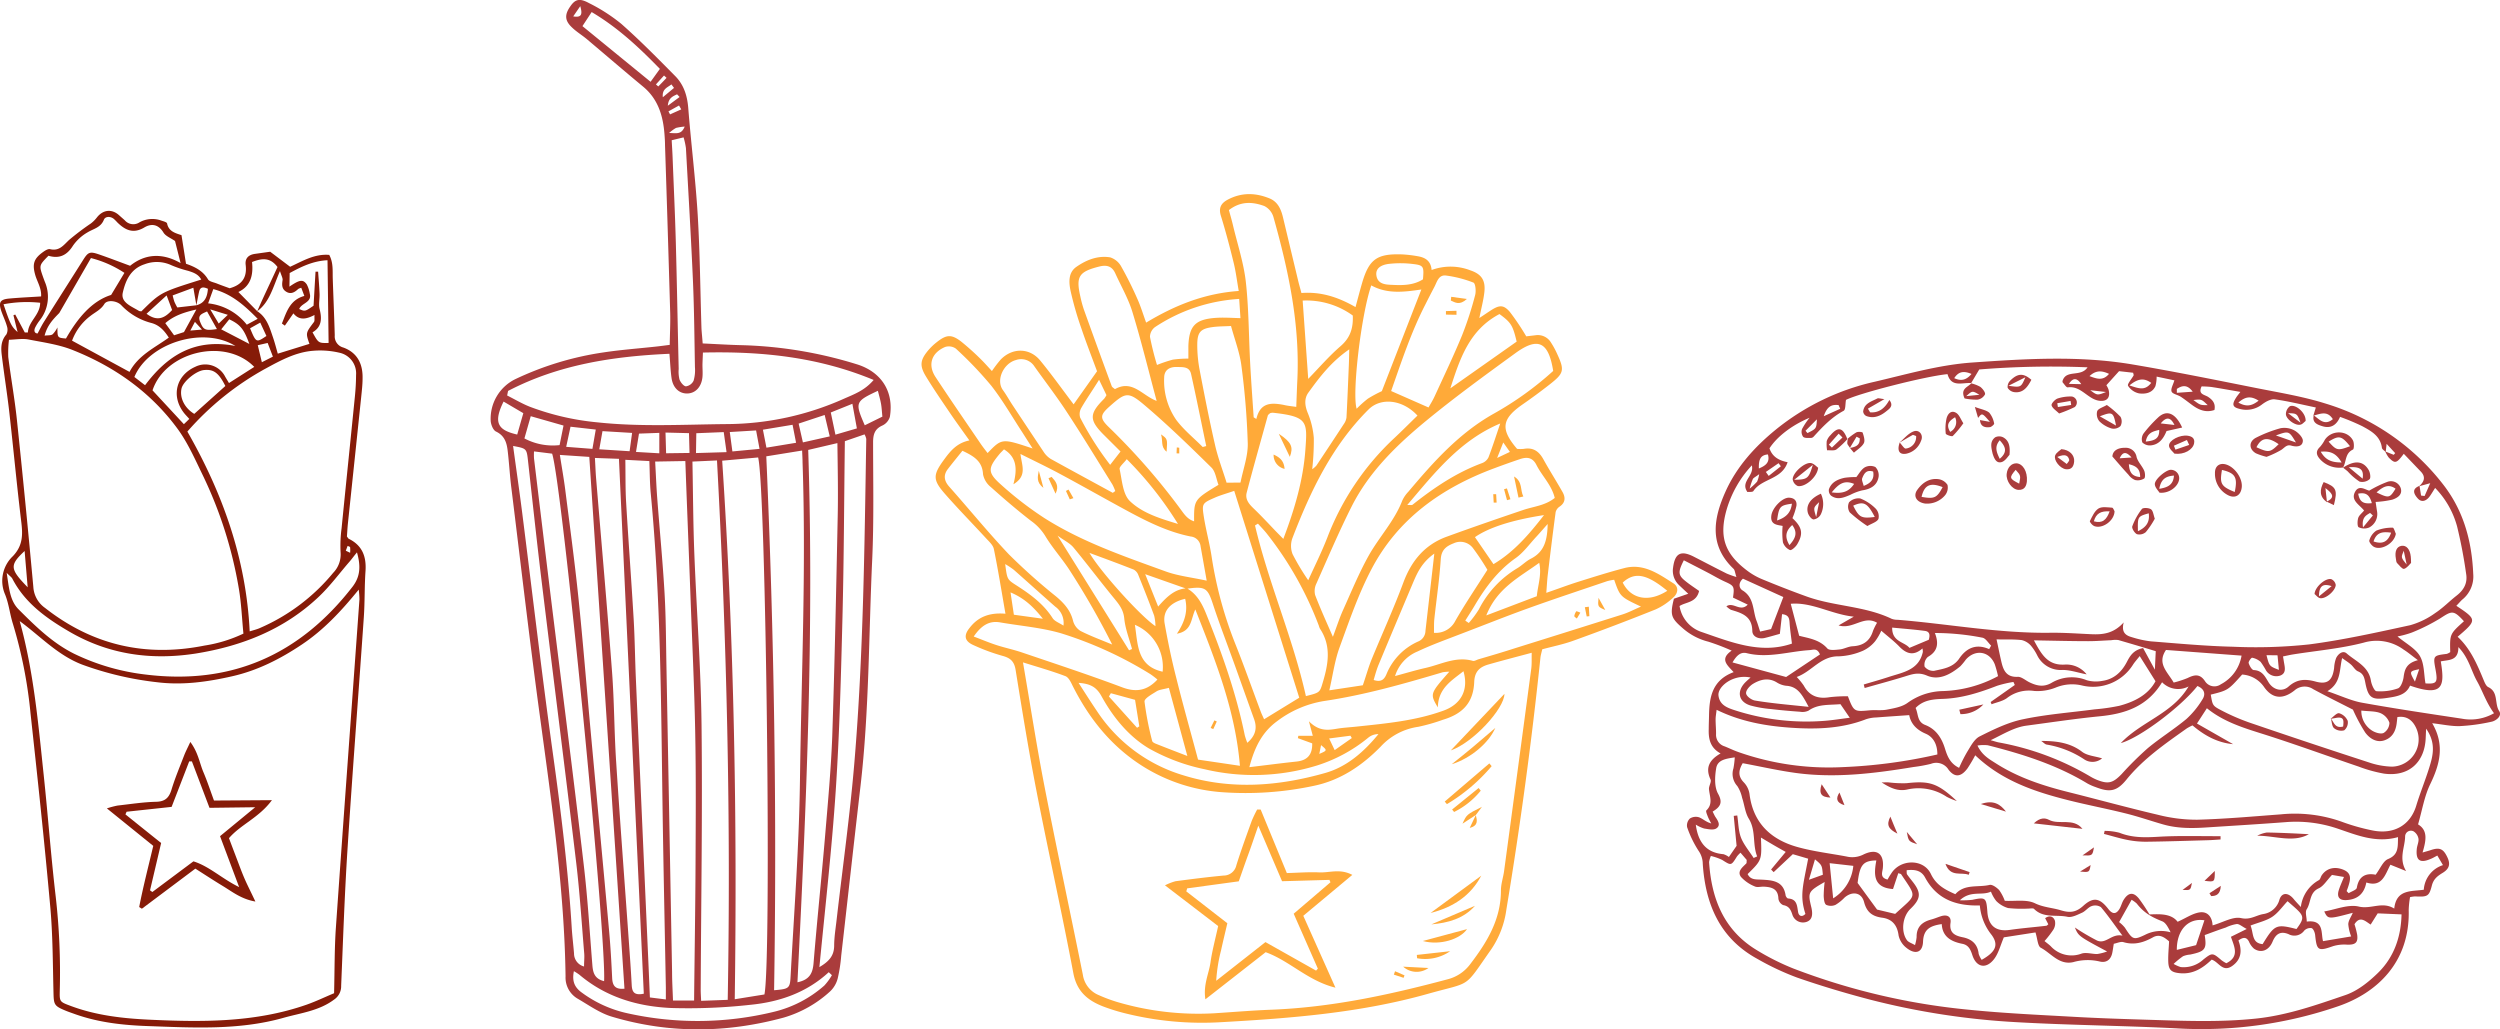 <svg xmlns="http://www.w3.org/2000/svg" viewBox="0 0 710.89 292.67"><defs><style>.cls-1{fill:#aa3c3c;}.cls-2{fill:#ffaa39;}.cls-3{fill:#861b08;}</style></defs><title>cp</title><g id="Layer_2" data-name="Layer 2"><g id="Objects"><path class="cls-1" d="M199.81,97.66c3.94.18,7.68.42,11.42.5a120.91,120.91,0,0,1,32.23,5.37c7.07,2.11,10.79,7.74,9.58,15a4,4,0,0,1-2.11,2.46c-2.27,1-2.67,2.64-2.66,4.9,0,11.06.25,22.14-.25,33.19-1,21.52-.85,43.1-3.34,64.54-1.87,16.06-3.64,32.12-5.48,48.18a42.42,42.42,0,0,1-1,6.45,7.74,7.74,0,0,1-2.12,3.63,33.34,33.34,0,0,1-13.2,7.47c-16.25,4.42-32.54,4.6-48.71-.2-3.53-1-6.73-3.33-10-5.22a6.94,6.94,0,0,1-3.35-6.28c-.33-24.52-3.88-48.72-7.16-73-3-21.93-5.53-43.91-8.25-65.88-.38-3-.57-6.09-.89-9.13-.29-2.72-.41-5.46-3.48-6.93-.8-.38-1.39-1.86-1.5-2.9a12.51,12.51,0,0,1,7-12,88,88,0,0,1,25-7.59c5-.76,10.13-1.13,15.19-1.69,1.12-.12,2.24-.28,3.71-.46.05-3.22.22-6.25.13-9.27q-.68-23.79-1.47-47.58c0-1-.07-2-.15-3.05-.4-5.23-1.81-10-6.07-13.53-5.37-4.45-10.66-9-16-13.5C165.52,10,164,9.09,162.75,7.9c-2.18-2-2.27-3.7-.55-6.13,1.39-2,2.61-2.35,5.31-.88a49.06,49.06,0,0,1,9.16,5.89C182,11.49,187,16.57,192,21.63c2.44,2.46,3.43,5.58,3.71,9.09.8,10.15,2.08,20.27,2.69,30.44.64,10.75.73,21.53,1.07,32.3C199.55,94.74,199.69,96,199.81,97.66Zm-55.34,13.5-.26,1.3c2.16,1.09,4.26,2.34,6.5,3.22a73.76,73.76,0,0,0,19.1,4.41c12.35,1.34,24.72.61,37.09.5a82.45,82.45,0,0,0,33.06-7.2c2.85-1.27,5.89-2.31,8.47-5.35-15.85-6.58-32-8.18-48.55-7.79-.05,1.46-.11,2.47-.13,3.48,0,1.16.11,2.34,0,3.49-.28,2.82-2,4.61-4.29,4.67s-4.1-1.57-4.5-4.38c-.3-2.13-.38-4.3-.6-6.91C174.23,101.32,158.77,103.71,144.48,111.16ZM205.36,131c3.39,51.22,4.3,101.9,3.57,153.14l8.44-1.36c2.06-9.73.43-144.12-1.79-152.7Zm14.77,150.58c4.26-.37,4.51-.5,4.69-4.06,1-18.44,2.4-36.88,2.65-55.34.41-30.24,1.79-60.48.74-90.73,0-1-.07-1.94-.12-3.34l-10.19,1.65C220.14,180.71,220.93,231.12,220.12,281.57ZM186.3,131.25c.21,3.79.34,7.1.59,10.41.68,9,1.56,18,2.08,27,.4,7,.41,14,.54,20.94q.81,43.42,1.6,86.83c0,2.58.16,5.15.26,8.07l6,0c.14-13.11.35-25.87.41-38.63s.15-25.32-.1-38-.87-25.58-1.34-38.37-1-25.44-1.46-38.4Zm10.6,0c.17,8.9.2,17.33.52,25.75.64,16.43,1.88,32.85,2.07,49.29.28,25-.13,50.08-.24,75.11,0,1,.07,1.93.12,3.19l7.56-.28c.94-51.44-.27-102.28-3.05-153.38Zm32.92-3.31c1.66,50.81-.52,101-3.06,151.38,3.5-.72,4.35-2.66,4.58-5.44,1-12.17,2.28-24.32,3.31-36.5.78-9.27,1.64-18.55,2-27.85.7-20.93,1.13-41.86,1.56-62.79.14-6.77,0-13.55-.09-20.74Zm-52,2.81c.07,4.33,0,8.1.21,11.85.66,11.18,1.5,22.34,2.16,33.52.33,5.66.38,11.34.63,17q1.79,41,3.62,82c.12,2.74.23,5.47.36,8.51l4.54.57c0-1.39,0-2.39,0-3.4-.31-16.88-.68-33.75-.93-50.63-.44-30-.5-59.95-3.36-89.83-.29-3-.27-6-.4-9.23Zm5.25,151.83L176,130.47l-6.83-.25c.13,2.28.19,4,.33,5.73,1.53,18.41,3.17,36.82,4.55,55.24.63,8.41.6,16.87,1.15,25.29,1.11,17.13,2.41,34.25,3.63,51.38.29,4.06.59,8.13.8,12.2C179.72,281.91,180.21,283.17,183.08,282.56ZM233,275c2.93-1.7,4.15-3.38,4.2-6,0-2.47.41-4.93.69-7.39,1.72-15,3.84-30.06,5.09-45.14,2.54-30.49,2.84-61.08,3.35-91.65a4.52,4.52,0,0,0-.49-1.3l-5.6,1.93c-.22,17-.26,33.59-.68,50.16s-.83,32.9-1.92,49.3S234.66,257.88,233,275ZM159.2,129.36c.57,3.64,1.11,6.65,1.5,9.67,1.3,10.25,2.69,20.49,3.76,30.76,1.31,12.59,2.31,25.22,3.47,37.83,1.76,19.13,3.56,38.25,5.3,57.38.39,4.35.63,8.71.84,13.07.1,2.07.74,3.35,3.5,3.07l-10-151.22ZM171.78,279c.7-12.67-12-141.73-14.78-150l-5.15-.64a17.51,17.51,0,0,0,0,2q2.32,19.27,4.67,38.54C159.68,194.58,163,220.26,166,246c1.11,9.38,1.67,18.83,2.43,28.26C168.59,276.37,168.92,278.3,171.78,279ZM145.9,126.81c.85,6.25,1.75,12.43,2.54,18.62,2.9,22.81,5.55,45.65,8.72,68.42,2.31,16.58,4.38,33.18,5.41,49.89.15,2.47.46,4.92.66,7.39a3.81,3.81,0,0,0,2.85,3.7c0-1.44.14-2.57.05-3.67-.72-8.56-1.25-17.13-2.26-25.66-3.17-26.58-6.56-53.14-9.79-79.71-1.41-11.55-2.64-23.13-3.93-34.69C149.75,127.54,149.78,127.54,145.9,126.81ZM191,39.88c.09,1.71.2,3.29.26,4.86.31,8,.69,16,.91,24,.33,12.06.54,24.12.82,36.18a9.17,9.17,0,0,0,.23,3c.31.81,1.17,1.9,1.84,1.94a2.88,2.88,0,0,0,2.17-1.61,10.68,10.68,0,0,0,.38-3.85c-.15-8.14-.21-16.28-.56-24.41-.55-12.63-1.31-25.25-2-37.87a20.39,20.39,0,0,0-.67-3.06ZM236.56,277.3l-.9-.85c-6.29,5.81-14,8.45-22.17,9.26a159.86,159.86,0,0,1-22.63.92c-9.55-.42-18.59-3.09-26.12-9.47a15.54,15.54,0,0,0-1.55-1c-.59,2.95.23,4.69,2.43,6.22A34.16,34.16,0,0,0,177.85,288a91.66,91.66,0,0,0,42.39-.33,33.5,33.5,0,0,0,14.17-7.43A16.54,16.54,0,0,0,236.56,277.3ZM187.64,19.59c-6.1-6.29-12.09-11.83-19.4-16.16l-2.62,4L185,23.26ZM149.12,124.67a17.25,17.25,0,0,0,10,1.9l1.12-5.56-9.32-2.66Zm96.79-3.74,5-2.46c-.14-1.41-.19-2.56-.39-3.68s-.57-2.4-.89-3.66C243.16,114.16,243.07,114.4,245.9,120.93ZM198,123.19l-.09,5.64,8.69-.26-.8-5.7Zm-54.8-9c-3.11,6.21-1.41,8.17,3.87,9.38l1.74-6.08Zm27.21,13.57,8.62.55.71-5.21-8.42-.5Zm65.53-3.67L234.5,118l-7.4,2.45,1.21,5.35Zm-19-1.9,1,5.11,8.43-1.39-1-5.12Zm26.72-.37-1.28-7-6.14,2.47,1.32,6.31Zm-27.68,5.82L215,122.4l-7.48.45.74,5.52Zm-47.52,0,.95-5.49-7.18-.81L161,127.06ZM189.24,123l.17,5.89,6.66-.09-.15-5.63Zm-8.39,5.51,6.63.39,0-5.81-5.78.21ZM191.66,25l-.74-1c-1.11.89-2.71,1.29-2.44,3.65Zm1.59,2.58c-.44-.44-.69-.79-.76-.75-1.15.56-2.41,1-2.59,3.23Zm.47,3.52L193.08,30l-3,1.67.45.86Zm-3.44,6.71c2.22.08,3.49.46,4.42-1.82a16.06,16.06,0,0,0-2.46.38A11.22,11.22,0,0,0,190.28,37.8ZM186.52,24c.34.3.66.59.67.58.8-.8,1.58-1.62,2.35-2.44l-.72-.67ZM163,4.66c2.4.41,2.67-.6,2-2.91Z"/><path class="cls-2" d="M285.91,174.52c-1.15-6.6-2.1-12.53-3.3-18.4-.23-1.13-1.38-2.14-2.24-3.08-3.88-4.22-7.91-8.31-11.68-12.62-3.5-4-3.43-5.37-.22-9.75,1.75-2.39,3.59-4.7,7.18-5.43-1.84-2.59-3.6-5-5.27-7.44-2.41-3.56-4.86-7.1-7.09-10.77-1.86-3.06-1.62-4.68.64-7.39a16.49,16.49,0,0,1,2.48-2.37c2.75-2.16,4.14-2.26,6.91-.14a74.17,74.17,0,0,1,5.74,5.17c1,1,1.92,2.05,3,3.21a36.84,36.84,0,0,1,2.46-3.23c3.28-3.43,8.2-3.46,11.24.2,3.29,4,6.25,8.17,9.53,12.5l6.66-9.41c-1.43-3.89-3.05-8-4.46-12.2a93.74,93.74,0,0,1-3.08-10.72c-.48-2.34-.68-5.11,1.63-6.74,2.85-2,6.14-3.32,9.67-2.72a5.51,5.51,0,0,1,3.14,2.64,101.89,101.89,0,0,1,4.59,9.21c.93,2.06,1.58,4.25,2.47,6.7,8.13-4.9,16.51-8.3,26.33-9-.49-2.79-.81-5.46-1.45-8.06-1.09-4.46-2.26-8.9-3.62-13.29-.69-2.23,0-3.56,1.89-4.59,4-2.14,8-2,12-.36,2.35,1,3.23,3.13,3.78,5.43q2.15,9,4.31,18c.26,1.09.58,2.16.92,3.45,5.45-.42,10.31,1.09,15.38,4,.65-2.4,1.21-4.56,1.83-6.71,2-6.92,4.24-8.53,11.48-8.27a35.41,35.41,0,0,1,4.26.5c2.15.34,3.85,1.25,4.07,3.94a15.55,15.55,0,0,1,11,.09c3.19,1.07,4.37,2.85,4,6.21-.25,2.26-.86,4.48-1.43,7.36,1.42-.94,2.4-1.62,3.4-2.26,2.31-1.47,3.51-1.54,5.27.51A69.56,69.56,0,0,1,434,95.64l2.63-.31a4.36,4.36,0,0,1,4.41,2.09,24,24,0,0,1,1.65,3c2.27,4.91,2.11,5.67-2.16,9-2.48,1.94-5,3.8-7.62,5.61-5.9,4.11-6.32,7-1.52,12.61a9.44,9.44,0,0,0,1.91,0c2.66-.48,4.33.69,5.59,3,1.73,3.13,3.66,6.15,5.42,9.26.86,1.52.86,3-.8,4.14a2.72,2.72,0,0,0-1.15,1.56c-.8,5.94-1.53,11.88-2.24,17.83-.18,1.51-.25,3-.42,5.15,3.41-1.18,6.2-2.23,9-3.12,4.37-1.37,8.75-2.76,13.18-3.92,5.46-1.43,9.7,1.62,13.92,4.31,1.64,1,1.39,2.87,0,4.06a18.27,18.27,0,0,1-4.94,3.35q-11.76,4.72-23.67,9c-2.8,1-5.77,1.59-8.64,2.37-.23,1-.45,1.7-.52,2.39q-3.76,35.94-9.68,71.59A26.34,26.34,0,0,1,424,270c-8,11.37-5.22,9-18.11,12.64-19.05,5.35-38.61,6.9-58.26,8a90.44,90.44,0,0,1-28.13-2.61,54.84,54.84,0,0,1-5.74-1.81c-4.43-1.71-7.56-4.24-8.55-9.5-3.24-17.19-7.07-34.27-10.41-51.44-2.25-11.54-4.13-23.15-6-34.76-.38-2.39-1.43-3.39-3.65-4a56.29,56.29,0,0,1-8.46-3.13c-2.43-1.12-2.7-2.7-1-4.82C278.06,175.48,281.25,174.12,285.91,174.52Zm51.53-7.1-11.8-4.15,3.69,9.21c2.54-2.9,4.8-5,8.17-5.2,2.91,1.68,4.35,4.45,5.54,7.42,4.5,11.19,8.51,22.54,10.92,34.39a19.58,19.58,0,0,0,.72,2.13c2.33-2,2.86-4.15,1.94-6.71-1.85-5.12-3.66-10.25-5.5-15.37-2.08-5.8-4.31-11.54-6.23-17.39C343.39,167.18,342.73,166.65,337.44,167.42Zm-46.55,20.93c2.15,12.47,3.91,23.95,6.13,35.33,3.48,17.86,7.31,35.66,10.9,53.51a7.4,7.4,0,0,0,4.55,5.79,43.38,43.38,0,0,0,5.23,1.95,81.34,81.34,0,0,0,27.62,3.2c5.29-.34,10.58-.79,15.87-1,17.17-.63,33.81-4.21,50.32-8.63a11.57,11.57,0,0,0,6.59-4.38c4.77-6.24,8.71-12.71,8.7-20.93,0-1.83.65-3.66.9-5.51q3.89-28.75,7.72-57.51c.18-1.33.09-2.7.13-4.55-4.51,1.21-8.39,2.21-12.24,3.31-2.49.71-4,1.94-4.11,5.06-.25,5.82-3.27,9-8.9,10.68a52.91,52.91,0,0,1-7,2,17.91,17.91,0,0,0-10.68,5.62c-5.26,5.37-11.42,9.59-19,11.16a92.85,92.85,0,0,1-26.07,1.82,48.8,48.8,0,0,1-22.66-7.42c-9-5.7-15.31-13.67-20-23.08-.48-1-1.1-2.22-2-2.53C299.19,190.84,295.38,189.76,290.89,188.35Zm88.14-7.3c1.17-3.12,1.89-5.4,2.87-7.56,2.35-5.22,4.53-10.54,7.31-15.52,3-5.33,7.33-9.85,9.56-15.68a9.27,9.27,0,0,1,1.71-2.47c7.12-8.45,14.41-16.64,24.26-22.18a91.62,91.62,0,0,0,16.92-12.16c-1.33-8.3-4.31-9.75-10.76-5.05-8.56,6.23-17.14,12.46-25.31,19.18-8.42,6.93-16.3,14.56-21.28,24.48-3.6,7.16-6.74,14.55-10,21.88a4.77,4.77,0,0,0-.34,3.24C375.38,172.89,377,176.47,379,181.05Zm63.07-39.47c-.89-3.69-3.62-6.22-5.2-9.36-1.09-2.16-2.69-2.34-4.65-1.68-2.44.82-4.87,1.69-7.28,2.59-15,5.57-27.47,14.36-35,28.75-3.7,7.06-6.32,14.71-9.06,22.22C379.52,187.9,379,192,378,196.3l9.53-1.44c1-2.92,1.64-5.27,2.56-7.51,3-7.28,6.27-14.44,9-21.8,2.31-6.15,6.09-10.67,12.27-12.93,7.25-2.64,14.54-5.16,21.85-7.63C436.17,144,439.39,143.77,442.1,141.59Zm-91.14-2c-2.34.81-4,1.25-5.52,1.93-3.59,1.58-3.71,1.68-3.12,5.45s1.65,7.55,2.22,11.37a113,113,0,0,0,6.9,25.19c2.48,6.24,4.71,12.58,7.07,18.87.24.65.56,1.27.94,2.14l10-6.13Zm-7.83,25.53c-.69-3.89-1.21-6.84-1.74-9.78a3.13,3.13,0,0,0-2.79-2.77c-6.39-1.27-12.18-4.13-17.85-7.19-6.55-3.54-13-7.22-19.58-10.74-3.47-1.86-7-3.54-11-5.54.38,3.29,2,6.19-2,8.62,1.13-4.31,1-7.66-2.68-9.93-.48.5-.9.88-1.26,1.31-3.39,4.11-3.5,5.28.6,8.89A98.74,98.74,0,0,0,297,147.33c10.71,6.8,22.69,10.88,34.52,15.18C335,163.77,338.73,164.16,343.12,165.11ZM368.6,115.7c.11-2.66.18-5.06.3-7.46.79-16-2.51-31.32-6.79-46.53a5.12,5.12,0,0,0-2.58-3.12c-3.27-1.19-6.67-1.49-10.08,1.15.39,1.45.83,2.93,1.18,4.43,1.26,5.29,3,10.53,3.62,15.89.86,7.66.83,15.41,1.24,23.12.27,5.17.66,10.33,1,15.49l.76.47c1.11-4.77,4.3-4.66,7.78-4C366.1,115.4,367.21,115.5,368.6,115.7ZM412.12,191a12.36,12.36,0,0,0-1.87.16c-11.13,3.3-22.28,6.49-33.82,8.19a30.06,30.06,0,0,0-13.31,5.75c-4.19,3.07-6.37,7.34-7.86,13.05,5-.6,9.2-1.15,13.43-1.6,3.1-.33,4.53-2,4.44-5.17l-4.07-1.48.13-.68,4.11,0-1.11-4.13c2.84,2.88,5.35,2.57,7.93,2.13,1.83-.31,3.7-.4,5.55-.6,8.4-.9,16.82-1.64,24.87-4.58,4.91-1.8,7.15-5.86,5.6-11.18-3.34,2.67-7.16,4.8-7.29,10.29C406.59,197.29,406.59,197.29,412.12,191ZM273.67,128.18c-1.48,1.85-2.83,3.49-4.13,5.18s-1.14,3.31.35,5c5.7,6.41,11.12,13.09,17,19.28a169,169,0,0,0,13.45,12c2.26,1.91,4.06,3.92,4.79,6.89a4.84,4.84,0,0,0,2.13,2.89c2.91,1.48,6,2.6,9,3.86a225.91,225.91,0,0,0-11.91-20.83c-2.22-3.5-5.08-6.6-7.19-10.15a14.8,14.8,0,0,0-4-4.2c-3.95-3.06-7.75-6.32-11.47-9.65a6.13,6.13,0,0,1-2.16-3.58C279.36,131.22,277,129.73,273.67,128.18ZM459,164.86a14.9,14.9,0,0,0-2,.4c-7.44,2.53-14.91,5-22.31,7.66-6.59,2.37-13.12,5-19.65,7.48-4,1.55-8.06,3-11.93,4.84a11.11,11.11,0,0,0-6.42,7c3.29-.89,6-1.71,8.72-2.32,4.41-1,8.61-3.36,13.39-2,.46.13,1.08-.28,1.63-.45,3.42-1,6.85-2,10.26-3.11q15.35-4.79,30.68-9.64c1.67-.53,3.25-1.37,5.25-2.23C460.69,169.69,460.69,169.69,459,164.86Zm-55.94-46.69c-4.21-4.58-10.4-5.22-13.9-1.74-10.39,10.34-16.52,23.23-21.68,36.66a6.46,6.46,0,0,0,.07,4.48A66.85,66.85,0,0,0,372,165c2-4.37,3.89-8.18,5.43-12.14a75.57,75.57,0,0,1,19-28.24C398.63,122.57,400.73,120.44,403.06,118.18ZM340.67,216l11.91,1.76C351.27,202,345.69,188,339.9,173.29c-1.34,2.85-.93,6.12-5.24,6.91,2.37-3.54,3.13-6.58,2.35-9.93-4.29,1-6.47,3.52-5.83,7.07.93,5.2,2,10.38,3.32,15.5C336.36,200.32,338.46,207.74,340.67,216Zm5.82-78.13c-.63-1.6-.84-3.75-2-4.91-6.22-6.11-12.48-12.21-19.14-17.84-4.59-3.88-5.36-3.51-9.81.43-2.73,2.43-2.88,3.35-.26,5.89A187,187,0,0,1,335.85,145c.92,1.26,1.87,2.68,3.7,3.24C339.52,142.1,339.52,142.1,346.49,137.86Zm59.72-22c.47-.86,1.21-2,1.79-3.29,2.63-5.73,5.36-11.43,7.76-17.26a97.16,97.16,0,0,0,3.71-11.42c.3-1.11.09-3.31-.49-3.54a33.24,33.24,0,0,0-7.71-2c-2.21-.33-2.64,1.81-3.42,3.28-.87,1.65-1.72,3.31-2.57,5-4.06,7.92-6.81,16.33-9.7,24.55ZM328.9,114c-2.35-8.74-4.39-17.1-6.9-25.31-1.16-3.79-3.21-7.32-4.88-11-.93-2-2.4-2.44-4.57-1.89-5.71,1.45-6.66,2.79-5.36,8.45a32.89,32.89,0,0,0,1,3.73q3.92,10.92,7.93,21.81c.13.34.58.56.92.87C322,107.84,324.88,112.54,328.9,114Zm23.84,23.22c.78-3.9,2.14-7.52,2.07-11.1A215.86,215.86,0,0,0,353,104c-.47-3.75-1.89-7.37-2.95-11.3-1.79.1-3.5.08-5.17.3-3.5.47-4.41,1.42-4.43,5a37.82,37.82,0,0,0,.68,7.23c1.37,7.16,2.77,14.31,4.4,21.41.82,3.59,2.16,7.07,3.26,10.62Zm-36.3,2.92.69-.51a13.68,13.68,0,0,0-.81-1.86c-4.3-6.9-8.52-13.86-13-20.67-2.89-4.42-6.12-8.6-9.18-12.91a4.47,4.47,0,0,0-5.25-1.81c-3.48.91-5.79,5.67-3.7,8.55.92,1.27,1.69,2.65,2.56,4,3,4.52,6,9.05,9,13.54a6.57,6.57,0,0,0,2.07,2.05C304.68,133.76,310.57,136.94,316.44,140.15ZM276.88,181c2.5.95,4.46,1.78,6.47,2.43,2.44.79,5,1.32,7.4,2.15,9.48,3.22,19,6.35,28.37,9.87,4,1.5,7.1.91,10-2.22a22.69,22.69,0,0,0-2-1.53,110.31,110.31,0,0,0-25.31-11.59c-5.57-1.64-11.49-2.11-17.25-3.1C281.33,176.39,279.08,177.81,276.88,181Zm84.19-63.43c-.18.18-.49.36-.56.59-2,7.29-4.09,14.58-6,21.9-.54,2.06.82,3.44,2.23,4.78,2.06,2,4,4.08,5.95,6.13l2.23,2.27c3.25-8.56,5.66-16.79,6.27-25.35.58-8,.75-9.44-9.26-10.53A2.6,2.6,0,0,0,361.07,117.53Zm-67.41,10c-1.36-2.11-2.18-3.41-3-4.7-2.9-4.42-5.54-9.05-8.79-13.2A107.41,107.41,0,0,0,271.8,99.13a3.45,3.45,0,0,0-3.07-.46c-3.9,1.68-5,5.1-2.66,8.61,4.17,6.34,8.49,12.59,12.76,18.87.61.9,1.29,1.76,2,2.68C284.89,124.61,284.89,124.61,293.67,127.54Zm99.26-16.31,11.25-28.94c-4.78.69-9.65,1.38-14.24-1.17-2.87,8.25-5.52,30.74-4.16,35.08a30.5,30.5,0,0,1,3.2-2.87A35.79,35.79,0,0,1,392.93,111.23ZM357.7,148.9l-.83.52c3.88,16.47,10.78,32,14.47,48.52,4-1,3.95-1,4.82-3.95,1.56-5.19,2.45-10.31-.82-15.22a4.1,4.1,0,0,1-.3-.8,98.29,98.29,0,0,0-14.7-26.09C359.53,150.83,358.59,149.89,357.7,148.9Zm-51,45.28c2,3.12,3.68,5.74,5.41,8.3a44.74,44.74,0,0,0,24.44,18c13.46,4.17,27,3.1,40.28-.68,6.19-1.76,11-6,15.14-11.05a4.49,4.49,0,0,0-2.88,1,43.61,43.61,0,0,1-14.63,7.93,60.69,60.69,0,0,1-31.88,1.07,54.85,54.85,0,0,1-16-6c-5.75-3.48-10.14-8.89-13.41-14.87C311.8,195.46,310.15,194.4,306.67,194.18Zm116.27-32.12a69.43,69.43,0,0,0-4.16-6.25,4.48,4.48,0,0,0-5.43-1.33c-2.12.83-3.52,1.85-3.69,4.54-.37,5.69-1.22,11.35-1.83,17-.13,1.25-.07,2.52-.1,3.93a6.24,6.24,0,0,0,6.08-3.42C416.52,171.85,419.57,167.35,422.94,162.05Zm-49.8-28.66a6.5,6.5,0,0,0,1.15-1q3.91-5.87,7.77-11.77a4.21,4.21,0,0,0,.79-1.9c.27-5,.46-9.94.67-14.91.06-1.33.07-2.66.12-4.48-5.18,3.56-8.44,7.91-11.61,12.28-1.31,1.8-1,3.9-.11,6a23.27,23.27,0,0,1,1.64,6.94A73.67,73.67,0,0,1,373.14,133.39ZM372,107.74c3.06-3.14,5.91-6.47,9.19-9.3,2.79-2.4,3.64-5.18,3.48-8.72a22.47,22.47,0,0,0-14.25-4.25ZM352.37,85a48.73,48.73,0,0,0-23.92,8A3.54,3.54,0,0,0,327,95.78a81.76,81.76,0,0,0,2,8,38.39,38.39,0,0,1,4.53-1.52,33.09,33.09,0,0,1,4.39-.29c0-1.28,0-2.4,0-3.52.19-5.75,1.93-7.64,7.75-8.06,2.21-.16,4.45,0,7.06.08Zm55.48,72.42c-3.47,2.48-4.77,5.29-6,8.17-3.28,7.79-6.57,15.56-9.81,23.36-.59,1.41-1,2.92-1.43,4.41,2.13.7,3-.14,3.65-1.67a17.3,17.3,0,0,1,9.08-9.31,3.32,3.32,0,0,0,2-3C406.13,172.48,406.94,165.52,407.85,157.45Zm18.56-68.13c-8.68,4.56-11.3,12.83-14,21.14l18.86-13.29C430.16,92.49,429.7,91.75,426.41,89.32ZM342,127.11l1-.27c-1.43-6.83-2.79-13.68-4.31-20.49-.5-2.25-2.51-1.92-4.22-2-2.08,0-3.4,1-3.43,3a19.49,19.49,0,0,0,3.45,12.08C336.67,122.33,339.52,124.59,342,127.11Zm58.13,16.48c1,0,1.35.08,1.53-.06,6.08-4.83,12.46-9.15,19.82-11.86a3.3,3.3,0,0,0,1.79-1.64c1.21-3.17,2.24-6.4,3.33-9.61C415.14,125.23,408,134.4,400.17,143.59Zm-67.75,52c-1.64.44-2.72.5-3.51,1-1.3.83-3.5,2-3.42,2.92a87.15,87.15,0,0,0,2.18,11.19c.07.32.61.62,1,.77,2.72,1.09,5.46,2.14,9,3.5Zm-12-65c-.87,1.16-2.19,2.16-2,2.84.68,3.14.89,7.11,2.92,9.06,3.61,3.47,8.74,5,13.66,6.49A101.6,101.6,0,0,0,320.41,130.58Zm8.18,47.49a13.79,13.79,0,0,0-.36-3c-1.43-3.87-2.95-7.72-4.5-11.54a2.92,2.92,0,0,0-1.3-1.56c-4-1.59-8-3.05-12.61-4.76C312.94,162.61,324.26,175.16,328.58,178.07Zm96.12-17.66c5.78-3.44,10.06-8.39,14.37-13.95-9.07,1.38-15.73,3.55-19.64,6.27Zm-103.62,24.5.84-.38c-.78-2.89-1.93-5.75-2.21-8.68-.23-2.38-1.37-3.87-2.73-5.54-4-4.85-7.76-9.87-11.76-14.7-1-1.17-2.49-1.87-4.47-3.3ZM422.63,175,437,169.54c.31-3.2,1.44-6.13.69-9.5C432,164.19,425.76,167.16,422.63,175Zm-108-62.65-2.1-4.36c-2,3.22-3.66,5.57-5.05,8a3.48,3.48,0,0,0-.33,2.76,86.45,86.45,0,0,0,8.53,13.43l2.95-3.79-4.76-4.74c-4.2-4.2-4.18-6,.1-10.26A7.4,7.4,0,0,0,314.64,112.34ZM440.09,149c-1.36,1.52-2.24,2.56-3.17,3.56-1.95,2.08-3.65,4.52-5.93,6.13-5.05,3.56-8.58,8.29-11.65,13.49-.86,1.46-1.79,2.87-2.68,4.3l1,.67a29.27,29.27,0,0,0,2.85-3.84,28.93,28.93,0,0,1,10.94-11.73c1.34-.8,2.46-2,3.84-2.7C439.14,156.94,440,153.63,440.09,149ZM404.63,79.43c.31-3.62.2-4-2.77-4.35a29.49,29.49,0,0,0-6.78-.06c-2.72.3-3.94,1.52-3.7,3.26.29,2.17,2,2.6,3.79,2.69C398.42,81.14,401.7,81.28,404.63,79.43ZM330.6,191a13,13,0,0,0-7.89-13.33C323.58,183.13,323.22,189.37,330.6,191ZM474.1,168c-5.89-4.85-9.29-5.44-12.67-2.34C463.77,170.36,468.79,171.39,474.1,168ZM302.4,177.9a5.67,5.67,0,0,0-2.34-5.4c-3.95-3.48-7.85-7-11.8-10.49a22.67,22.67,0,0,0-2.43-1.61c.57,4.33.55,4.36,3.11,6,4,2.56,7.75,5.27,10.37,9.36C299.87,176.66,301.15,177.08,302.4,177.9ZM322.76,199l-6.88-1.88-.55.94,8,8.89.64-.41ZM288.3,174.8l8.25,1.14c-2.87-3.61-5.42-5.89-9.2-7.49Zm91.22,38.5,4.88-3.43-.4-.67-6.05.79Zm47.94-87.48-1.74,4.4,3.63-1.72Zm-52.31,88.56c2.31-1,2.31-1,.5-2.5Z"/><path class="cls-2" d="M384.54,248.78,370.6,260.41l9.14,20.44c-7.85-1.94-13-7.62-19.84-10.09l-17.14,13.4c-.66-4.14,1-7.28,1.46-10.55s1.4-6.72,2.17-10.28l-15.12-11.58a15.81,15.81,0,0,1,3-1.17c4.54-.6,9.09-1.18,13.66-1.61a3.7,3.7,0,0,0,3.64-2.94c1.33-4.24,2.85-8.41,4.36-12.59a34.24,34.24,0,0,1,1.55-3.24h1l7.44,18.06c3.24-.08,6.23-.33,9.2-.19S381,246.92,384.54,248.78Zm-32.29,1.83-14.67,2-.25.86L349,262.53c-.62,2.68-1.24,5.18-1.78,7.69a45.16,45.16,0,0,0-1.38,8.67l14-11L374.23,276l.51-.56-6.87-15.62,10.46-8.94-.3-.68-13.47.38-6.75-15.8c-1.2,3.46-2,5.88-2.89,8.29S353.2,247.94,352.25,250.61Z"/><path class="cls-2" d="M412.54,213.39l15.26-16.09C427.74,201.54,418.89,211.18,412.54,213.39Z"/><path class="cls-2" d="M421.21,249c-3,5.7-8,9-14.42,10.61Z"/><path class="cls-2" d="M410.82,227.93l12.68-10.85.66.78a50.54,50.54,0,0,1-12.72,10.8Z"/><path class="cls-2" d="M425.19,207c-1.79,4.19-6.93,8.62-12.4,10.32,2-1.6,4-3.18,5.92-4.8S422.72,209.13,425.19,207Z"/><path class="cls-2" d="M404.59,267.58l12.57-3.38C415.27,267,409.57,268.94,404.59,267.58Z"/><path class="cls-2" d="M407,262.86l12.42-5.29C416.16,261.26,411.75,262.42,407,262.86Z"/><path class="cls-2" d="M421.06,224.83a22.71,22.71,0,0,1-7.58,6.06l-.56-.7,7.53-6.11Z"/><path class="cls-2" d="M402.88,271.54l9.48-1.06a12.45,12.45,0,0,1-9.4,2Z"/><path class="cls-2" d="M399,274.88l7.19.37A5.71,5.71,0,0,1,399,274.88Z"/><path class="cls-2" d="M419.65,231.75l-3.78,2.47c1.18-2.61,1.18-2.61,5.53-4.8l-1.75,2.34Z"/><path class="cls-2" d="M396.69,276.18l2.69,1.17-.26.7-2.77-.91Z"/><path class="cls-2" d="M419.66,231.76c.38,1.53.75,3-1.74,3.67l1.74-3.67Z"/><path class="cls-2" d="M431.79,141.49l-1.26-6c2.52,1.54,1.68,3.81,2.64,5.69Z"/><path class="cls-2" d="M428.53,142.23l-.84-3.11.81-.24,1,3.08Z"/><path class="cls-2" d="M424.74,142.91l-.13-2.39.83,0,.13,2.39Z"/><path class="cls-2" d="M300.15,140.38l-2-4.39.88-.39C300.17,136.86,301.28,138.12,300.15,140.38Z"/><path class="cls-2" d="M295.39,133.87l1.31,4.86C294.59,137.12,295.08,135.46,295.39,133.87Z"/><path class="cls-2" d="M304.2,142l-1.09-2.4.73-.39,1.39,2.44Z"/><path class="cls-2" d="M454.55,170l1.93,3.47C454.32,172.55,454.32,172.55,454.55,170Z"/><path class="cls-2" d="M451.79,172.52l.16,2.69-.76.09-.53-2.63Z"/><path class="cls-2" d="M449.38,174.22l-1,1.67c-.26-.24-.74-.51-.72-.72a3.33,3.33,0,0,1,.59-1.37A6.08,6.08,0,0,1,449.38,174.22Z"/><path class="cls-2" d="M344.25,207l1.07-2.16.68.32-1,2.17Z"/><path class="cls-2" d="M331.73,128.44c-1.76-1.35-1-3.19-1.59-4.92C332,124.82,332,124.82,331.73,128.44Z"/><path class="cls-2" d="M334.56,128.91l.07-1.67a3.66,3.66,0,0,1,.7.09c0,.53,0,1.07,0,1.61Z"/><path class="cls-2" d="M412.66,84.4l4.46.61c-2.09,1.92-3.33,1-4.57.45Z"/><path class="cls-2" d="M414.16,89.51l-3-.05q0-.49,0-1l3-.09Q414.16,89,414.16,89.51Z"/><path class="cls-2" d="M366.77,129.91l-3.14-6.56C367.23,125.76,367.85,127.09,366.77,129.91Z"/><path class="cls-2" d="M365.28,133.33a4,4,0,0,1-3.12-4.07C364,130.09,365.09,131.08,365.28,133.33Z"/><path class="cls-1" d="M698.47,172.26c5.91,3.92,5.91,4.08.37,8.81,3.66,3.39,5.55,7.85,7.41,12.34.31.76.72,1.73,1.36,2,2.9,1.44,1.66,4.67,3.06,6.81.84,1.29-.79,2.7-2.15,3a53.51,53.51,0,0,1-9,1.25c-2.44.09-4.91-.48-7.91-.82,3.63,6.19,2.18,11.68-.57,17.35-1.67,3.45-2.28,7.41-3.45,11.42,2.92,1.76,2.24,4.7,1.28,8,1.12-.33,1.72-.48,2.3-.68,2.49-.84,3.56-.42,4.67,1.86,1,2,.75,3.38-1.25,4.6-1.48.91-2.6,1.74-3.08,3.62-.8,3.13-1.27,3.24-4.79,3.08a8.47,8.47,0,0,0-1.41.21,26.3,26.3,0,0,0-.38,3.59c.41,15.11-9.25,23.65-19.82,27.35A119.31,119.31,0,0,1,619,292.42c-15-.77-30.09-.89-45.11-1.73a213.37,213.37,0,0,1-42.52-6.54c-6.86-1.81-13.68-3.85-20.38-6.18a75.63,75.63,0,0,1-11.32-5.33c-10.61-5.81-14.72-15.49-15.48-27a6.57,6.57,0,0,0-1.2-3.72,30.58,30.58,0,0,1-3.25-6.72,2.75,2.75,0,0,1,.78-2.44,3.12,3.12,0,0,1,2.63-.35c1.09.42,2,1.37,3.47,1.74a17.36,17.36,0,0,1-.94-1.81c-.24-.63-.7-1.67-.46-1.9,1.94-1.84.94-3.91.74-6-.09-.92.77-2.09.44-2.79-1.54-3.31-.37-5.57,2.86-7.4-3-1.65-3.46-4.19-3.37-6.95,0-1.25.06-2.51.08-3.76.08-5.24.86-10.12,7-12.41-1.72-1.94-4.12-3.65-.56-6.12a62,62,0,0,0-6.62-2.54,17.46,17.46,0,0,1-7.29-3.83c-3.32-2.88-3.67-3.73-2.51-8.39l4.07-1.41c-1.05-1-1.86-1.72-2.63-2.48a5.59,5.59,0,0,1-1.68-4.95c.53-4.11,2.21-5,5.92-3.1,3.1,1.59,6.18,3.21,9.3,4.77a26,26,0,0,0,2.79,1c-.41-1.23-.44-2-.82-2.34-7-6.68-5.74-14.23-2.29-21.93,3.21-7.16,8.42-12.85,14.39-17.71a68.29,68.29,0,0,1,28-13.54c9.23-2.15,18.35-4.82,27.86-5.48,15.17-1.06,30.36-2,45.46.55,11.82,2,23.57,4.39,35.32,6.73,6.55,1.3,13.2,2.39,19.55,4.38a66.73,66.73,0,0,1,33.57,23.12c5.77,7.46,8.09,16.07,8.48,25.35a8.44,8.44,0,0,1-3.19,7.35C699.63,171,699.19,171.53,698.47,172.26ZM688,138.16l.45,2.76,1,.12,1.6-3.64-3.17.87c1.44-1.28,2-2.64.44-4.23l-4.79-5c-2.08,2.78-2.47,2.87-4.26,1.09a7.58,7.58,0,0,1-1-1.75l2.4.95.41-.48-2.43-2.64-.26,2.33c-.37-.39-1-.75-1.08-1.18-.43-3.4-3.09-4.81-5.62-6.19a63.59,63.59,0,0,0-6.28-2.63c-1,2.37-2.66,3.38-5,2.66-1.46-.44-3-1-2.48-3.1,1.61,1.18,3.1,3.05,5.43,1.09-1.62-2.55-3.63-1.46-5.55-1l.71-2.32c-4.06-.84-7.83-1.79-11.66-2.31-1.15-.16-2.63.68-3.66,1.46a7.22,7.22,0,0,1-6.31,1.26c-2.08-.48-2.3-1.27-1-3.27.25-.4.57-.77,1.18-1.57-3.08-.53-5.66-1-8.24-1.4a27.66,27.66,0,0,0-2.79-.16c-1.11,2.3.85,2.3,1.88,3s2.19,1.71,1.77,3.7c-2.53.87-4.57-.08-6.51-1.53-1-.74-2-1.53-3-2.19s-2.4-.8-2.68-1.54.47-2,.8-3.17l-5.05-1.06a10.16,10.16,0,0,1-.34,2.7c-.89,2-2.88,2.29-4.62,2.08a4.88,4.88,0,0,1-3.16-2.16c-.29-.49,1-1.91,1.56-2.93.09-.17-.06-.47-.12-.79l-4-.45-3.61,4a5.84,5.84,0,0,1,.6,1.2c.59,2.13-.26,3.38-2.3,3.25-3.5-.22-5.39-4.39-9.29-3.84-.4.06-.95-.88-1.41-1.37-.08-.09-.06-.27-.08-.4,1-3.45,5.18-1,7.13-3.93a253.81,253.81,0,0,0-30.8.61L560.47,109l.11-.06c-2.51-.25-5.71,1.36-6.79-2.55-6.2.58-25.16,5.42-28.87,7.32-.22,1.13-.08,2.79-.67,3.1-3.43,1.83-6,4.57-8.54,7.36a1.09,1.09,0,0,1-.74.36c-.77,0-1.8.1-2.24-.33a2.43,2.43,0,0,1-.31-2.2,19.64,19.64,0,0,1,2.15-3.21c-5.06,2.11-9.29,5.4-11.41,8.7.8,2.41,2.71,3.47,5.16,3.94-1.65,5-7.37,4.6-9.73,8.2-.23.35-1.21.21-1.7.28-2.11-3,2-4.48,1.26-7.58a31.39,31.39,0,0,0-7.15,12.5c-2.21,7.65-.67,12.46,5.59,17.26a19.42,19.42,0,0,0,4.31,2.54c4.25,1.76,8.53,3.44,12.86,5,7.87,2.83,16.53,2.66,24.18,6.35a4.76,4.76,0,0,0,1.65.26c14.45,1.17,28.76,3.88,43.33,3.69,3.9-.05,7.8.23,11.7.41,3.26.15,6.38-.14,9.27-3.36-.76,2.92.65,3.76,2.39,4.23a29.3,29.3,0,0,0,5.29,1.16c7.78.61,15.57,1.35,23.36,1.53a143.14,143.14,0,0,0,21.7-.66c9.65-1.26,19.2-3.39,28.72-5.46a22.48,22.48,0,0,0,7.09-3.44c2.2-1.43,4.06-3.38,6.14-5s3.12-3.6,2.68-6.17a136.54,136.54,0,0,0-2.58-13.51,25.14,25.14,0,0,0-6.23-10.91c-.67,1-1.13,1.87-1.71,2.6-.92,1.14-2.17,1.56-3.22.4S685.62,139.06,688,138.16ZM536.74,250.11c.31-.55.62-1.11,1-1.66,2.56-4.21,9.21-4.35,11.32.07,1.5,3.15,4,4.45,6.95,5.75,2.64-3,6.45-1.86,9.74-2.64.77-.18,2,.73,2.72,1.46a12.8,12.8,0,0,1,1.6,3.06c2.94.16,6.21-.46,8.6.71s5,1.26,7.39,2c2.61.79,4.31.55,6.35-1.3,2.89-2.61,4.7-2.19,7.12.94,1.17,1.51,2.23,1.52,3.17-.07.49-.83.7-1.83,1.23-2.64,1.33-2.05,2.74-2.18,4.29-.27a51.43,51.43,0,0,1,3,4.51c3.15-.15,6.23-.21,8,2.08,2.29-1,4.16-2.34,6.19-2.66,2.62-.41,3.67,1.69,3.75,3.69,2.95-.84,5.79-2.59,8.12-2.07,2.6.57,4.2-.78,6.24-1.14a5.62,5.62,0,0,0,4.67-4.16c.71-2.1,2.53-2,4.07-.08.47.58,1,1.13,2,2.22a10.09,10.09,0,0,1,5.15-7.65c.41-.25.51-1,.83-1.42,1.38-2,3.75-2.55,6.23-1.48,2.3,1,1.89,2.77,1.32,4.58-.15.49-.34,1-.52,1.44l.59.61c.81-.52,2.22-.93,2.32-1.57.58-3.44,2.75-4.2,5.35-3.69,1.33-1.76,2.11-3.87,3.52-4.45,3-1.24,2.78-3.35,2.84-6.24-6.3,1.76-11.74-.58-17.24-2.44a36.73,36.73,0,0,0-14.82-1.81c-7.36.56-14.73,1-22.09,1.48-4.33.3-8.63.35-12.85-.9-3.47-1-6.9-2.19-10.41-3.06-5.4-1.35-10.88-2.39-16.29-3.75-9.62-2.42-18.94-5.55-26.52-12.79a41.91,41.91,0,0,1-2.23,3.76c-1.8,2.41-3.59,2.64-5.36.34a4.09,4.09,0,0,0-5-1.67,41.16,41.16,0,0,1-4.93.9c-11,1.81-22.08,3.21-33.25,1.73-5.08-.68-10.09-1.83-15.35-2.81-1.07,1.82-1.53,3.57.34,5.48a6.05,6.05,0,0,1,1.59,3.24c1,8.25,6.05,13,13.65,15.12,4.54,1.27,9.28,1.81,13.92,2.69a7,7,0,0,0,4.76-.53c3.94-1.94,6.09-.23,5.56,4.06C535.16,248.3,534.67,249.6,536.74,250.11Zm-17.89.69c-4.73,2.72-4.81,2.93-3.8,7.15.57,2.36.13,3.71-1.39,4.21a3.16,3.16,0,0,1-4-2.11c-.48-1.47-1-2.4-2.61-2.68a2.37,2.37,0,0,1-1.35-1.8c-.08-2.92-2-3.34-4.25-3.45-.83,0-1.81.27-2.47-.06a10.67,10.67,0,0,1-3.92-2.7c-1.17-1.6.44-2.74,1.5-3.83.15-.15.08-.52.13-1l-1.77-2.06a8.33,8.33,0,0,0-1,1.06c-1.67,2.69-1.63,2.63-4.2,1a15.53,15.53,0,0,0-3.23-1.13,7.35,7.35,0,0,0-.5,1.74c.68,10.38,4.16,19.33,13.5,25a68.87,68.87,0,0,0,10.43,5.25,189.16,189.16,0,0,0,49.9,11.73c9.83,1,19.72,1.45,29.59,2,6.95.4,13.91.63,20.87.84,10.43.32,20.84.78,31.3-.33,8.86-.94,17.1-3.86,25.36-6.68,3.42-1.17,6.6-3.71,9.24-6.29,4.65-4.53,6.57-10.38,6.71-16.65l-6.78-.29-2,3.19c-1.48-.92-3-2.62-4.6-.1a24.25,24.25,0,0,1,.77,3c.29,2.23-.51,2.88-2.84,2.81a11.11,11.11,0,0,0-4,.42c-4.26,1.51-4.66,1.29-5.11-3.12-.07-.72-.48-1.78-1-2a2.42,2.42,0,0,0-2.11.71,3.46,3.46,0,0,1-4.46,1c-2.21-.91-3.58-.17-4.54,2.13-1.08,2.6-3.35,3.34-5.28,2a5.46,5.46,0,0,1-1.43-2c-.7-1.34-1.6-1.34-3-.33,1,2.64,1,5.29-1.76,7.24s-3.85-1.2-5.85-1.79c-2.55,2.45-5.31,4.2-9,3.86-2.44-.23-3.26-.87-3.34-3.31-.06-1.93.15-3.87.23-5.75-1.4-1.22-2.78-2.15-4.59-1.14-2.63,1.46-5.31,2.28-8.37,1.37-.8-.24-1.82.28-2.76.46-.17,1-.27,1.82-.44,2.63-.43,2-1.8,2.9-3.69,2.38a14.87,14.87,0,0,0-7.41.21c-4,.9-6.26-2.52-9.21-4.09-.9-.48-.94-2.55-1.52-4.36l-9,1.4c-1,2.38-1.54,4.64-2.84,6.27-2.27,2.85-5,2.22-6.11-1.22-.51-1.59-1.1-2.87-2.84-3.21-3.2-.63-5.67-2-5.86-5.61-3.27.47-5.18,1.45-5.32,5-.12,3.06-2.13,3.77-4.6,1.85a6.18,6.18,0,0,1-2.35-3.59c-.37-3-1.89-4.7-4.65-5.07s-4.4-1.51-5.17-4.45c-.73-2.77-3.33-3.18-5.53-1.3a12.32,12.32,0,0,1-2.57,2.08,3.24,3.24,0,0,1-2.68,0c-.55-.38-.65-1.62-.7-2.5A36.32,36.32,0,0,1,518.85,250.8ZM562.31,212c1.3,2.79,3.42,3.91,5.36,5.15,6.3,4,13.31,6.29,20.5,8.09,8.5,2.13,17,4.47,25.49,6.46a44.48,44.48,0,0,0,11.12,1.39c7.93-.21,15.84-.93,23.75-1.52a39.78,39.78,0,0,1,17.26,2.06,58.33,58.33,0,0,0,8.83,2.51c6.13,1.25,10.78-1.54,12.44-7,1.08-3.57,2.49-7,3.63-10.6s2.11-7.18-.81-11.34c-.06,1.39-.09,2-.12,2.69-.29,7-4.94,11.06-11.88,10.09a40.1,40.1,0,0,1-7.2-2c-8.57-2.91-17.07-6-25.68-8.78-6.08-1.95-12.25-3.59-17.46-7.81l-2.82,4.35L635,211.61c-4.55-.42-8.22-2.52-11.55-5.34a14.31,14.31,0,0,0-1.6.84c-6.13,4.36-12.32,8.6-17.15,14.54-2.79,3.44-4.77,3.73-8.84,2.15a14.43,14.43,0,0,1-2.27-1c-8.8-5.33-18.48-8.38-28.36-10.88A10.91,10.91,0,0,0,562.31,212Zm-11.41,2.5c0-3-1.28-5-3.33-5.87-2.67-1.14-4.23-2.9-4.67-5.28-3.37.24-6.38.43-9.4.67a10.24,10.24,0,0,0-2.86.49c-6.93,2.7-14.14,2.92-21.4,2.42s-14.3-1.76-21.11-5.09c-.13,1.13-.29,1.94-.29,2.74,0,1.39.15,2.79.13,4.18a3.43,3.43,0,0,0,2.46,3.48c1.29.52,2.55,1.14,3.86,1.6a77.48,77.48,0,0,0,29.59,4.3A146.88,146.88,0,0,0,550.9,214.54Zm77.74-17c.49,2.84.47,3.15,2.57,4.26a59.91,59.91,0,0,0,8.38,3.69q17,5.82,34.06,11.36A22,22,0,0,0,680.2,218a7.75,7.75,0,0,0,6.8-11.09c-1-2.11-2.66-3.43-5.29-3-.09.78-.14,1.32-.21,1.85-.3,2.22-1.26,4-3.49,4.76s-4.22-.55-5.45-2.23a49.27,49.27,0,0,1-3.49-6.5c-3.62-1.85-7.49-3.76-11.28-5.81a4.35,4.35,0,0,0-5.36.37c-3.27,2.56-6.18,2.41-8.56-.9a8.22,8.22,0,0,0-6.3-3.64C633.55,196.29,633.55,196.29,628.65,197.52Zm-20.2-10.94c-.79,1-1.43,1.7-1.93,2.48a13.41,13.41,0,0,1-14.69,5.83,12.22,12.22,0,0,0-7.3.66,13.85,13.85,0,0,1-6.07.95,10.22,10.22,0,0,0-7.8,2.05c-1.23.88-2.87,1.17-4.33,1.73l-.27-.64,6.87-4.84-.39-.86A32.06,32.06,0,0,0,567.9,195c-5,1.93-9.94,3.53-15.34,3.73-2.71.1-5.6.25-7.85,2.59.82,1.7.38,3.91,2.72,4.82,3.09,1.2,4.7,3.68,5.65,6.78.63,2,1.4,4.17,4,5.42a44.69,44.69,0,0,1,2.3-4.54c1-1.6,2-3.64,3.59-4.42,4-2,8.08-4,12.36-4.87,6.65-1.4,13.5-1.9,20.26-2.8a56.56,56.56,0,0,0,7-1c4.37-1.15,8.26-3.13,10.34-7Zm16.42,8.5c-4.71,5.95-16.45,14.79-21.8,16.24,5.94-6.23,14.77-8.39,19.28-16.11A6.38,6.38,0,0,1,614.8,194c-4.17,6.92-10.58,9-17.82,9.69-6.93.69-13.82,1.73-20.73,2.65-3.47.46-6.35,2.29-10.19,4.14,1.31.37,1.79.54,2.28.63a78.82,78.82,0,0,1,26.11,9.73,14.09,14.09,0,0,0,1.87.93c3.21,1.27,4.51.9,7-1.68a93.5,93.5,0,0,1,7.41-7.34c3.54-2.93,7.48-5.38,11-8.31A24.77,24.77,0,0,0,626.2,199C627.32,197.37,626.82,195.89,624.87,195.08Zm-56.71-2.82a32.61,32.61,0,0,0-.9-3.28c-1.47-3.77-5.49-4.46-8.22-1.44a18.38,18.38,0,0,1-1.59,1.93c-2.76,2.3-6.06,4.13-9.47,2.67-2.47-1.06-4.19-.42-6.29.23-3.79,1.17-7.63,2.2-11.45,3.29l-.26-1c2.36-.71,4.75-1.37,7.09-2.14,4-1.32,8.56-1.9,9.71-7.11a4.27,4.27,0,0,0-.11-1c-2.44,2.17-4.52,1.59-6.56-.52-1.49-1.55-3.23-2.86-5.15-4.52a15.18,15.18,0,0,1-1.75,3,9.79,9.79,0,0,1-3.43,2.68,19.16,19.16,0,0,1-6.86,1.6c-5.19-.12-7.61,4.28-12,5.87a19.89,19.89,0,0,1,2,2.45c1.62,3,4.11,3.85,7.37,3.3a41.62,41.62,0,0,1,5.18-.26c1.68,4.39,1.78,4.41,6.13,4,1.66-.16,3.38.11,5-.21,2-.39,4.21-.75,5.79-1.88a17.67,17.67,0,0,1,10.1-3.39A35.23,35.23,0,0,0,568.16,192.26ZM613,185.17C609.21,184,605.8,183,602.37,182a6.83,6.83,0,0,0-2,.05c-2.21.09-4.42.28-6.62.27-4.92,0-9.83-.14-15.39-.23,2.21,4.16,4,7.16,8.75,6.89a7.33,7.33,0,0,1,6.24,2.78c-2.62-.51-4.78-1.29-6.91-1.25a7.44,7.44,0,0,1-7.13-4.12,13.58,13.58,0,0,0-1.81-2.79,5,5,0,0,0-2.63-1.59c-2.3-.26-4.65-.15-7.14-.19.5,2.31.9,4.34,1.37,6.35.57,2.46,1.44,4.44,4.64,4.29,1.08-.05,2.2,1,3.33,1.55,2.08,1,4.05,1.48,6.32.15a11.3,11.3,0,0,1,10-.73,9.53,9.53,0,0,0,4.37.19c3.28-.45,5.47-2.44,7-5.34.88-1.7,1.85-3.44,4.64-4l3.35,6.15Zm96.19,17.65c-2.25-3.08-3.21-6.23-4.8-9.06-1.71-3-2.35-6.69-5.34-9.75.06,4-2.83,3.58-5,4.06,1.11,6.78.89,10.28-8.74,6.89-1.19,2.73-3.81,3.09-6.45,3.49-4.38.67-5.42.06-6.27-4.31-.28-1.46-.53-2.6-2.09-3.24-.79-.33-1.29-1.32-2-1.94s-1.44-1.06-2.5-1.83c-.85,3.49-.25,7.06-4.2,9.42,3.84,1.3,6.77,2.71,9.86,3.27,9.43,1.7,18.91,3.11,28.38,4.54A13.38,13.38,0,0,0,709.17,202.82Zm-48.26,56.35c3.25-.54,6.81-2.1,9.82-1.38,3.47.83,6.63-1.56,10.07.57.58-5.52,4.8-4.83,8.4-5.36a7.86,7.86,0,0,1,5.45-7l-1.6-2.72c-.82.43-1.4.78-2,1-2.95,1.26-4.17.35-3.84-2.9.1-1,.61-2,.48-2.86a3.08,3.08,0,0,0-1.41-2.13,1.65,1.65,0,0,0-2.39,1.53c-.06,3.1-1.88,6.14.28,9.77l-4.46-1.8c-1.53,2.85-2.35,6.51-6.85,5.05-.63,3.32-2.61,4.81-5.58,5-2.06.15-2.86-.84-2.26-2.79.35-1.15.87-2.25,1.48-3.78l-3.4-.58c-1.49,1.56-2.4,3.18-3.77,3.81-2.7,1.23-2.16,4-3.41,5.94-.53.8,0,2.27,0,3.52,5-.62,4,3.32,4.63,5.56l8-1.34a12.26,12.26,0,0,1-.82-3.44c0-1.05.78-2.07,1.28-3.28C662,261.42,662,261.42,660.91,259.17Zm26.62-71.44c-1.87-1.41-2.92-2.29-4.05-3a13,13,0,0,0-11.33-2c-6.56,1.71-13.41,2.29-20.14,3.36-.9.14-1.78.36-2.84.57.14.83.22,1.35.31,1.88.25,1.4.6,2.93-1.12,3.57a3.44,3.44,0,0,1-4-1.43,23.26,23.26,0,0,0-1.55-2.46,5,5,0,0,0-2.41-1.19c-.25-.05-1.12,1.11-1,1.51.23.79.92,2,1.48,2,2.38.14,3.14,1.77,4.18,3.48,1.36,2.22,3.92,2.79,5.67,1.22,2.39-2.14,4.75-2.24,7.71-1.43,3.38.93,4.79-.33,5.26-3.84a9.5,9.5,0,0,1,.57-2.84c.58-1.2,1.92-2.27,3-1.32,2.59,2.26,6.24,3.64,6.89,7.74.18,1.12,1,3,1.61,3a15.09,15.09,0,0,0,6.08-.8c.81-.29,1.42-2,1.59-3.07C683.74,190.56,684.13,188.61,687.53,187.73Zm-178-4.71c-.24-2-.52-3.82-.65-5.65-.09-1.29-.08-2.52-2.16-2.73l-.63,5.6c-1.64.45-3,.86-4.3,1.17-1.77.41-3.51-.39-3.53-2-.06-4.23-3-5.09-6.06-6a5.29,5.29,0,0,1-1.31-1c2-1.37,3.93,1.74,6.07-.48l-4.19-2c.45-3.18.31-3.36-2.33-4.55-1.64-.74-3.19-1.68-4.79-2.52-2.29-1.19-4.59-2.37-6.86-3.54-1.75,3.43-1.65,4.27.62,6.05,1.25,1,2.59,1.86,3.72,2.67-.78,3.38-3.76,3.11-5.56,4.29a9.32,9.32,0,0,0,6,7.29C492.14,182.55,500.62,186.12,509.58,183Zm72,78.07c1.33-.95,2.36-.44,2.77.69a3.45,3.45,0,0,1-.41,2.53,28.13,28.13,0,0,1-2.54,3.29c.72.59,1.29,1,1.76,1.45a8,8,0,0,0,8.78,2.11c1.33-.43,3,.15,4.46.12a14.69,14.69,0,0,0,2.8-.72c-8.12-4.35-8.12-4.35-9.17-6.82a64.93,64.93,0,0,0,6.27,3.69c2.59,1.18,4.16-2.08,7.27-1.37-2.35-3.16-4.12-5.74-6.13-8.11a3,3,0,0,0-2.65-.29c-1,.35-1.72,1.43-2.71,1.87-1.32.59-2.9,1.44-4.15,1.17-3.16-.69-6.8.48-9.5-2.24-.28-.28-1.05-.09-1.59-.1a35.5,35.5,0,0,1-5.8-.15,7.71,7.71,0,0,1-3.36-2,10,10,0,0,1-1.51-2.67c-2.63,1.25-5.74-.45-8.85,2.46a25,25,0,0,0,3.54-.13c3.78-.81,4-.62,4.29,3.42s2.52,5.69,6.4,5.13c3.42-.49,6.88-.77,10.32-1.17.22,0,.41-.28.61-.42ZM563.5,272.94c4-2.25,4.9-4.25,2.83-7.09a15.37,15.37,0,0,1-3.35-8.38c-6.9.19-12.27-1.82-15.57-7.94-1.17-2.16-3.1-2.29-5.24-2.08,0,.64,0,1,.1,1.16.47.69,1,1.33,1.52,2,2.59,3.26,2.47,4.93-.57,7.86-2.23,2.15-2.75,6.44-.95,8.9.43.58,1.32.82,2.27,1.38a11.93,11.93,0,0,0,.46-2.27c-.05-2.87,1.53-4.31,4.12-5,.94-.25,1.84-.64,2.77-.94,1.69-.55,3,0,2.76,1.83-.44,2.94,1.29,3.71,3.48,4.15,2.64.54,4.23,2,4.52,4.72A6.54,6.54,0,0,0,563.5,272.94ZM487,230.78c.41.8.57,1.2.8,1.54.74,1.08,1.59,2.41.21,3.27-.83.52-2.3.18-3.44,0a10,10,0,0,1-2.36-1.1c.64,4.93,2.92,8,7.85,8.4a5.23,5.23,0,0,1,1.56.8l2.19-3.17L493,232l1-.12c.33,2.12.31,4.37,1.07,6.32s2.36,3.86,3.59,5.77l1-.44c-1.39-3.46-.27-7.29-2.38-10.74-1.05-1.72-1.24-4-1.9-5.93A9.9,9.9,0,0,0,494,223.5a5.11,5.11,0,0,1-1.09-5,25,25,0,0,0,.38-3.14c-2.53.39-4.88.69-5.28,3.08s-.55,5.27.51,7.22C489.94,228.2,489.24,229.42,487,230.78Zm24.6-50c2.46.68,5.71,1,8,3.6.57.65,2.36.41,3.55.29s2.41-.84,3.63-.9c3-.15,4.93-1.48,5.82-4.37a16,16,0,0,1,1.15-2.31c-3.76-2.26-6.85,2-10.94.75l4.33-2.49c-6.3-.64-11.89-4.19-17.93-3.66Zm106.51,13.31a28.5,28.5,0,0,0,3.93-1.28c2-1,3.56-1.27,5,.94a3.16,3.16,0,0,0,4.49.82,11.26,11.26,0,0,0,5.87-8.14l-21.49-1.61C613.3,188.69,616.31,191,618.12,194.12Zm-94.77,6.14c-3.27.3-6.37-.09-9.08,1.85a4,4,0,0,1-2.41.31c-2.77-.2-5.54-.44-8.3-.77a32.28,32.28,0,0,1-5.76-1c-3.36-1-4-3.85-1.7-6.38.52-.57,1.13-1.06,1.69-1.58a8.56,8.56,0,0,0-4.56.27c-2.7.89-4.78,3.1-4.56,4.87.33,2.68,2.52,3.48,4.66,4.17a66.09,66.09,0,0,0,25.54,3c2.27-.17,4.52-.55,7.13-.87Zm-13.54,42.66L504.35,248l-.73-.75,4.16-5c-1.39-.78-2.47-1.38-3.53-2s-2.21-1.31-3.52-2.09c.27,6.4.27,6.4-3.78,10.39.82,1.71,2.42,1.5,3.91,1.58,3.15.17,6.28.35,6.89,4.47.05.34.45.87.71.89,2.53.17,2.53,2,2.84,3.85.19,1.14,1.08,1.56,2.08.54-1.66-5.21-.72-7.76.78-15.71Zm190.82-66.26c-2.92-3.17-3.37-3-6.67-.83a54.62,54.62,0,0,1-8.13,4.07,27.38,27.38,0,0,1-4.08,1.11c2.38,2,5.07,3.36,6.36,5.55s1.12,5.13,1.6,7.8c3.23.2,3.55-.23,2.84-4.05s-.59-3.88,3.2-4.34a3.46,3.46,0,0,0,1-.51C696.61,180.29,696.61,180.29,700.62,176.67ZM538.9,259.87c6.21-5.72,6.27-4.41,1.68-11.3-.06-.08-.23-.09-.79-.28l-1.5,4.51c-5.69-.38-5.47-4.22-4.74-8.13-3.84.07-4.7,1.3-5.33,6.4l5.53,7.57Zm26.73-75.28.56-1c-.82-.78-1.56-2.1-2.48-2.26A69.66,69.66,0,0,0,550.2,180c1.24,3.2.63,5.3-2,6.8a3,3,0,0,0-.93,2.76,3.11,3.11,0,0,0,2.74,1.19c2.52-.57,5.23-.89,7-3.33C559,184.42,561.76,182.87,565.64,184.59Zm-73,3.77,15.26,4.15,9.63-6.42c-.81-1.9-1.88-1.3-3-1.22-5.92.38-11.75,2.36-17.78.87C495.08,185.32,493.89,186.23,492.65,188.36Zm134.29,77.54c.63,4,.14,4.64-4.16,5.54a6.67,6.67,0,0,0-2,.47,24,24,0,0,0-2.68,2.19,10.41,10.41,0,0,0,2,.89,8.25,8.25,0,0,0,6.47-2.16c2.55-2,2.64-1.92,5.2.26a9.64,9.64,0,0,0,1.32.81c3.88-1.92,2.19-4.82,1.31-7.52l4.49-2.22c-1.37-.73-2.11-1.44-2.82-1.41a11.24,11.24,0,0,0-3.14,1C631.05,264.36,629.19,265.06,626.93,265.89ZM507.1,169.77l-11.48-5.22c-1.38,1.2-1.15,2.71-.11,3.34,3.38,2.06,2.84,5.73,4,8.7.34.87.58,1.78,1,3l3.11-.71ZM514.3,201c-1.84-3.48-3.12-5.82-6.43-6a6.44,6.44,0,0,1-2.71-1c-2.35-1.38-4.6-.78-6.65.44-.94.56-2.08,1.83-2,2.7s1.57,1.92,2.57,2.07C503.78,200,508.55,200.39,514.3,201Zm91.85,54.83-3.57,6.38a9.13,9.13,0,0,1,1.65,1.59c2.18,3.36,2.38,3.62,5.77,2a9.93,9.93,0,0,1,7.23-.69c-.68-1.33-1.35-2.73-2.41-3.14-3.21-1.27-5.23-2.48-7.24-5.06A8.29,8.29,0,0,0,606.15,255.87Zm46.9,8.3c2.7-3.65,2.08-3.8-2.57-7.87-1.46,1.53-2.69,3.35-4.38,4.46s-3.95,1.62-6.14,2.46c.91,2.36.32,5,3.43,5.29C646.81,262.91,647.24,262.71,653,264.17Zm-26.21-2.44c-4.6-.72-7.87,2.73-7.85,8.42l5.48-1.35ZM527,246.21l-6.73-.76,1,10A12.17,12.17,0,0,0,527,246.21Zm21.46-64.29c.32-1.13.43-2.32-1.11-2.52-3-.4-6.12-.63-9.3-.94-.06,4.13,3.49,4,4.91,5.77Zm123,20.14a6.58,6.58,0,0,0,3,5.66c.92.6,2.47,1.09,3.32.71a3.46,3.46,0,0,0,1.67-2.91,4.66,4.66,0,0,0-2.58-2.75C675.41,202.19,673.65,202.3,671.49,202.06ZM518.34,248.74c-.24-2.71-.24-2.71-2.24-4.38l-1.72,5.81Zm126.15-62.44c.81,3.14.81,3.14,3.53,4.18l-.39-4.14Zm-39-76.71c2.68.86,4.41,1.63,6.22-.72C609.66,107.44,608,107.58,605.52,109.59Zm31,4.88c2.26,1.28,3.81,1,5.76-.54C640.1,112.57,638.53,112.69,636.5,114.47ZM619,110.59q0,.56,0,1.11l4.51-.32C622,109.3,620.52,109.57,619,110.59Zm-95.73,5.65-.46-1.05c-1.71-.18-3.19.08-4.21,3.16Zm32.42-8.71c2,.92,3.47.54,4.92-1.2C558.55,105.47,557,105.5,555.7,107.53Zm-55.57,25.69c2.1-.84,3.2-1.86,2.6-4C500.46,129.41,500.09,130.84,500.14,133.22Zm13.29-10.73.55.66c2.55-1.27,2.55-1.27,2.69-3.92Zm80.73-15.55c2.07.77,3.83,1.45,5.57-.63C597.66,105.36,596,105.23,594.16,106.95Zm33.63,8.26c-1.77-1.71-1.77-1.71-4.06-1.45C625.68,115.22,625.68,115.22,627.79,115.2Zm-125.64,19,.81,1.13,3.46-2.74-.65-.88Zm185.78,56.09c-2.84.61-2.84.61-1.21,3.53Zm-99.59-81.13,3.5.08C590.75,107.62,589.61,107.14,588.34,109.13Zm6.06,1.8c2,1.49,2,1.49,4.49.51Zm-96.87,28a18.49,18.49,0,0,0,2.13-2,8.77,8.77,0,0,0,.6-2.13c-1,.76-1.57,1-1.8,1.37A16.58,16.58,0,0,0,497.52,139Z"/><path class="cls-1" d="M672.24,145.17c-1.42-1.75-3.9-2.92-2.52-5.39,1.13-2,3-.42,4-.27a32.11,32.11,0,0,1,5.14-2.49,2.94,2.94,0,0,1,3.8,1.78c.59,1.89-1,2.83-2.43,3.29a28.28,28.28,0,0,1-4.71.64c.14.89.26,1.79.41,2.69a4.32,4.32,0,0,1-2.23,4.57,3.6,3.6,0,0,1-3-.07c-.4-.2-.38-1.74-.15-2.56S671.57,146,672.24,145.17Zm3.56-5.15c3.48,1.7,3.72,1.64,5.39-1.06C679.22,137.54,677.67,138.34,675.81,140Zm-1.37,3c-.63-2.27-1.64-3.09-3.86-2.64C670.94,142.47,671.82,143.41,674.44,143.07Zm.31,3.55-.8-.72c-1.13.7-2.44,1.28-2,4.12Z"/><path class="cls-1" d="M506.9,149.55c-1.44-.3-3.56-.28-3.21-2.94.29-2.21,3-5,4.89-5.09,1.54,0,2.44.79,2.25,2.29a19.13,19.13,0,0,1-1.14,3.53c2.77,2.59,3.16,4.39,1.35,7.44-.44.74-1.62,1.8-2.05,1.63a3.66,3.66,0,0,1-2-2.19A21,21,0,0,1,506.9,149.55ZM505.32,148c2.69-.91,3.92-2.31,4.22-4.77C506.14,143.71,505.87,144,505.32,148Zm4.33,1.29c-1.92,1.69-2.19,3.42-.81,5.71C510.48,153.17,511.3,151.53,509.65,149.33Z"/><path class="cls-1" d="M527.86,135.66c.79-1,1.41-2.17,2.41-2.77a3.36,3.36,0,0,1,3-.09,3.32,3.32,0,0,1,.92,2.8c-.4,2.34-2.11,3.46-4.66,3.84a14.79,14.79,0,0,0-3.36,1.26c-1.82.77-3.66,1.59-5.5.24a2,2,0,0,1-.61-1.8c.72-2.05,2.53-2.86,4.48-3.28A21.41,21.41,0,0,1,527.86,135.66Zm-7,4.35c3.1.42,4.87-.18,6.37-2.41C524.39,136.43,522.84,137.6,520.87,140Zm11.78-5.92c-2-.63-2.62.69-3.11,1.91-.21.53.23,1.33.42,2.17C532.19,137.31,533,136.09,532.65,134.09Z"/><path class="cls-1" d="M644.5,129.91a19.14,19.14,0,0,1-3-1c-2.09-1.19-2.07-3.45.12-4.5a36.76,36.76,0,0,1,6.85-2.64,6,6,0,0,1,4,.65c1.06.59,2.41,2,2.36,2.95-.09,1.78-2,1.73-3.29,1.35s-1.87.54-2.77,1.16A26.07,26.07,0,0,1,644.5,129.91Zm3.45-3.6c-3.08-2.16-4.94-1.91-6.31.87C645.13,128.75,645.51,128.7,647.95,126.31Zm4.92-.49c-2-3.33-2-3.33-5.7-2Z"/><path class="cls-1" d="M666.24,132.94a7.44,7.44,0,0,1-6.44-2.27c-1.07-1.14-1.48-2.3-.09-3.59a10.13,10.13,0,0,0,1.36-2c1.88-2.86,6.38-2.84,8,.14.38.71.35,2.46,0,2.62-2.29,1.05-1.83,3.46-2.81,5.11Zm2-6.06c-2.44-3-3.11-3.13-6.09-1.3C664.44,128.14,664.73,128.21,668.24,126.88Zm-2.39,4.62c-1.59-2.7-3.28-3.29-5.93-3.05C661.23,130.69,662.8,131.52,665.85,131.5Z"/><path class="cls-1" d="M620.51,121.57l-4.44,1c-.77,1.88-1.93,3.79-4.39,4.07a3.05,3.05,0,0,1-2.49-.83,2.86,2.86,0,0,1,.36-2.57,37.42,37.42,0,0,1,4.13-4.53C616.06,116.48,618.57,117.34,620.51,121.57Zm-10.36,4c2.42-.26,3.92-.74,3.84-3.33C612.21,122.68,610.64,123,610.16,125.56Zm8.17-4.73c-1.07-2.19-2.27-2.44-3.9-.44Z"/><path class="cls-1" d="M600.67,129.81c.11-1.79,1.73-2.5,3.64-2.48a3.11,3.11,0,0,1,3.24,2.62c.36,1.38,1.56,2.52,2.16,3.88.29.66.35,2,0,2.24a3.49,3.49,0,0,1-2.59.43,4.47,4.47,0,0,1-1.88-1.51C603.78,133.43,602.41,131.8,600.67,129.81Zm4.69,2.16c.14,2.47,1,3.5,3.2,3.68C608.58,133.44,607.59,132.52,605.36,132Zm-2.62-1.65,3.38-.23C604.57,128.32,603.6,128.45,602.74,130.32Z"/><path class="cls-1" d="M531,149.58a40.77,40.77,0,0,1-5-3.87,2.94,2.94,0,0,1-.2-2.89,3.77,3.77,0,0,1,3.18-1.08,12.71,12.71,0,0,1,4.41,2.92,3.2,3.2,0,0,1,.76,2.89C533.75,148.42,532.37,148.79,531,149.58ZM533.1,147c-2.07-4-3.13-4.56-6.13-3.21C528.65,147.14,529.27,147.49,533.1,147Z"/><path class="cls-1" d="M547.41,143.19c-2.47-.37-3.47-2.16-2.22-3.89,1.42-2,3.39-3.37,6-3.05a3.64,3.64,0,0,1,2.59,1.63,3.47,3.47,0,0,1-.67,2.93A6.69,6.69,0,0,1,547.41,143.19Zm5-4.67c-3.53-1.4-5.21-.63-6,2.77C550.07,141.92,550.76,141.61,552.4,138.51Z"/><path class="cls-1" d="M637.46,138.54c-.25,2.42-2,3.35-4.09,2.17a6.81,6.81,0,0,1-3.53-6.16c-.06-2.22,1.6-3.18,3.65-2.29C635.84,133.28,637.69,136.22,637.46,138.54Zm-2,1.35c.89-4.16.15-5.37-3.63-6.26C631.15,137.56,631.56,138.31,635.42,139.89Z"/><path class="cls-1" d="M576.36,136.84c-.12,1.23-.57,2.54-2.39,2.46s-3.58-2.5-3.36-4.55c.2-1.83,1.36-3.05,2.82-3C575.22,131.87,576.56,134.05,576.36,136.84Zm-2.19.69c.46-2.31.46-2.31-1-3.93C571.27,135.85,571.33,136.07,574.17,137.53Z"/><path class="cls-1" d="M599.09,115.16a28,28,0,0,1,3.89,3.36,2.74,2.74,0,0,1,0,2.62,2.8,2.8,0,0,1-2.5.71,8.3,8.3,0,0,1-3.51-2.06,3.24,3.24,0,0,1-.62-2.87C596.66,116.16,598,115.82,599.09,115.16Zm-2,3.22,4.61,2.63C600.95,117.12,600.7,117,597.08,118.39Z"/><path class="cls-1" d="M612.73,147.49a24.22,24.22,0,0,1-2.55,3.81,2.81,2.81,0,0,1-2.52.6c-.68-.31-1.53-1.68-1.33-2.24a18.06,18.06,0,0,1,2.73-4.92c.34-.43,2-.35,2.6.09S612.35,146.45,612.73,147.49Zm-4.8,3.56c2.55-1.2,3.38-2.75,3.08-5.09C607.85,146.88,607.85,146.88,607.93,151Z"/><path class="cls-1" d="M531.77,117.24c2.53.23,4.19-1.16,5.48-3.5,1.32,1.68,0,2.5-.82,3.17-1.66,1.35-3.58,2.23-5.77,1.37a1.62,1.62,0,0,1-.86-1.26c.27-2.34,2.37-2.85,4.05-3.72.28-.15.75.06,2,.19l-4.7,2.71Z"/><path class="cls-1" d="M681.27,151.78c-.43,2.74-4.14,4.83-6.23,3.72-.62-.33-1.46-1.41-1.31-1.83a5,5,0,0,1,2-2.79,12,12,0,0,1,4.65-.83C680.7,150,681.06,151.36,681.27,151.78Zm-1.34-.31c-2.43-.34-4.17-.14-5,2.5C677.47,154.82,679,154.12,679.93,151.47Z"/><path class="cls-1" d="M585.52,117.58c-.86-.86-1.91-1.48-2.14-2.32-.13-.48.95-1.67,1.7-1.94a11.69,11.69,0,0,1,4.07-.57,1.72,1.72,0,0,1,.81,3A38.65,38.65,0,0,1,585.52,117.58Zm-.52-2.92.17,1.08,3.78-.59-.18-1.14Z"/><path class="cls-1" d="M614.07,140.1c-.33-.55-1.28-1.45-1.33-2.39-.08-1.46,3.32-4.21,4.61-4.12a2.39,2.39,0,0,1,2.28,2.83C619.3,138.41,616.79,140.37,614.07,140.1ZM614,139c2.61-.42,4-1.25,4.18-3.77C615.8,135.42,614.5,136.27,614,139Z"/><path class="cls-1" d="M517,133c-.25,2.71-3.77,5.62-5.8,5.2a2.48,2.48,0,0,1-1.44-1.9c0-1.88,3.41-4.9,5.17-4.63C515.81,131.82,516.54,132.69,517,133Zm-6.81,3.43c3.8-.06,4.12-.32,5.3-4.24Z"/><path class="cls-1" d="M618.32,129c-.35-.47-1.49-1.32-1.55-2.23-.09-1.6,3.18-3.2,5.32-2.87,1.25.19,2.09.76,1.81,2.18C623.56,127.86,621.08,129.36,618.32,129Zm4.19-2.48-.65-1.4-3.7,1.62.44,1.12Z"/><path class="cls-1" d="M666.24,133c3.27-2.18,5.77-2,7.32.68.42.72.64,2.23.23,2.6a3.19,3.19,0,0,1-2.83.67,17.25,17.25,0,0,1-3.35-2.88c-.44-.39-.91-.74-1.37-1.1Zm5.59,3.12c.43-2.81-.87-3.45-3.93-3.26Z"/><path class="cls-1" d="M571.41,129.35c-.43.42-1.11,1.6-2.1,2-1.51.55-2.16-.77-2.58-2a4,4,0,0,1-.13-.4c-.36-1.64-.87-3.39.75-4.6a2.54,2.54,0,0,1,2.25,0C571.23,125.23,571.65,126.84,571.41,129.35Zm-2.78-4.15c-1.59,1.9-.87,3.42,0,5.27C570.94,128.51,570.3,127,568.63,125.2Z"/><path class="cls-1" d="M601.29,145.4c-.09,2.75-3.56,5.12-5.83,4.18-.53-.22-1.3-1.19-1.19-1.41.66-1.29,1.31-2.84,2.43-3.56,1-.62,2.57-.33,3.89-.25C600.9,144.38,601.15,145.18,601.29,145.4Zm-1.4,0c-2.57-.13-3.88.63-4.49,2.84C597.87,148.91,599,147.82,599.89,145.4Z"/><path class="cls-1" d="M540.06,125.92c1.31-1.11,2.46-2.59,4-3.22,1.66-.7,3,1,2.19,2.66a5.72,5.72,0,0,1-4.17,3.65c-2,.36-2.7-.86-1.89-3.16.59.59,1.29,1.79,1.73,1.7a3.31,3.31,0,0,0,2.94-3.57c-.48-.15-.8-.37-1-.28C542.59,124.4,541.33,125.17,540.06,125.92Z"/><path class="cls-1" d="M685.6,160.07c-.49.45-1.15,1.47-2,1.69-.49.12-1.36-1-2-1.68-.24-.27-.23-.78-.31-1.19-.4-2.1.2-3.46,1.6-3.68s2.42,1,2.63,3.06C685.58,158.69,685.57,159.1,685.6,160.07Zm-2.08-3.46c-.81,1.92-.81,1.92.83,3.92Z"/><path class="cls-1" d="M517.78,140.39a6.84,6.84,0,0,1,0,5.83,2.76,2.76,0,0,1-2.09,1.49c-.64-.08-1.45-1.18-1.64-2C513.54,143.58,514.88,141.67,517.78,140.39Zm-.5,2.41c-1.66,1.56-1.66,1.56-.84,4.23Z"/><path class="cls-1" d="M525.45,124.72a24.47,24.47,0,0,1-3.25,3.08c-.65.44-1.76.19-2.66.25a11.05,11.05,0,0,1-.1-2.62,4.22,4.22,0,0,1,1.1-1.72c2.16-2.49,3.49-2.17,4.76,1.14Zm-1.53-.32-1.09-1.08-2.78,3.13.86.83Z"/><path class="cls-1" d="M577.63,108c-1.13,2.2-2.41,3.81-4.85,3.51a2.62,2.62,0,0,1-1.89-1.23,2.48,2.48,0,0,1,.73-2.05C573.76,106.1,575.38,106.05,577.63,108Zm-6.52,1.7c3.56.5,3.56.51,4.82-2.42Z"/><path class="cls-1" d="M558.29,120.36a29.43,29.43,0,0,1-3,3.61c-.27.25-1.93-.35-2-.65a13.32,13.32,0,0,1,.21-4.28c.29-1.24,1.23-2.49,2.67-1.68C557.1,117.85,557.5,119.15,558.29,120.36Zm-2.36-1.71c-1.76,1.08-2.63,2.08-1.39,4.16A3.12,3.12,0,0,0,555.94,118.65Z"/><path class="cls-1" d="M560.47,109a9.61,9.61,0,0,1,2.63,1c.66.5,1.51,1.59,1.35,2.14a2.89,2.89,0,0,1-2.13,1.5,16.12,16.12,0,0,1-3.67-.34c-1.33-2.84,1-3.2,1.93-4.35Zm2.38,3.26c-2-1.19-2-1.19-3.73.38Z"/><path class="cls-1" d="M658.16,168.92c.08-2,3.11-4.64,4.76-4.23a2.16,2.16,0,0,1,1.26,1.64c-.07,1.66-2.81,4-4.41,3.77C659.12,170,658.58,169.24,658.16,168.92Zm4.85-2.25c-2.3-.75-3.58-.28-3.6,2.91Z"/><path class="cls-1" d="M525.29,124.85a17.71,17.71,0,0,1,2.57-1.9c.49-.25,1.73-.14,1.8.08.31.95.73,2.23.33,3-.59,1.09-1.84,1.81-2.81,2.69a17.73,17.73,0,0,1-1.8-2.35c-.22-.41,0-1.07.06-1.62Zm3.53-.21-.9-.46-1.9,3.19C528.55,127,528.85,125.95,528.83,124.64Z"/><path class="cls-1" d="M655.61,119.72c-.39.27-.94,1-1.6,1.06-1.41.24-3.95-1.6-4-3a2.83,2.83,0,0,1,1.13-2.26C652.8,114.83,655.79,117.46,655.61,119.72Zm-1.44.47c-1-2.63-1-2.63-3.55-2.7Z"/><path class="cls-1" d="M586.17,127.72c2.37.19,3.76,1.74,3.63,3.46-.1,1.4-.7,2.44-2.34,2.25s-3.55-2.54-3.06-3.91C584.7,128.68,585.77,128.1,586.17,127.72ZM585,129.94l2.69,2c.25-.4.79-.88.7-1.19C588.1,129.61,587.37,128.94,585,129.94Z"/><path class="cls-1" d="M661.69,142.82c-2.22-1.63-2.09-3.56-.94-5.74,3.62,1.38,4,2.22,2.9,6.56l-2.06-1c2.87-1.33,1.21-2.61-.34-3.86Z"/><path class="cls-1" d="M562.48,118.84l-.91-3.12c1.84.69,3.23.88,4.1,1.64a6.66,6.66,0,0,1,1.38,3.09c.06.2-.7.9-1.14,1-1.48.2-2.75-.13-2.89-2l2.82.51C563.63,117.39,563.63,117.39,562.48,118.84Z"/><path class="cls-1" d="M598.46,236.27a16.57,16.57,0,0,1,4.22.53c3.62,1.45,7.25,1.37,11.06,1.14,5.88-.35,11.79-.14,17.69-.17l0,.94c-1.18.07-2.36.18-3.55.21-5.83.16-11.65.36-17.48.43a26.69,26.69,0,0,1-5.38-.5c-2.27-.44-4.49-1.14-6.74-1.72Z"/><path class="cls-1" d="M556.44,227.78a18.71,18.71,0,0,1-2.88-1.2,14.46,14.46,0,0,0-11.16-2.09c-2.75.63-5-.5-7.34-2,.7,0,1.41-.06,2.11,0a33.06,33.06,0,0,0,4.91.22C548.65,222,550.88,222.6,556.44,227.78Z"/><path class="cls-1" d="M592.16,235.69l-13.83-1.56c1.81-1.73,3.24-1.57,4.31-1C585.56,234.66,589.56,232.45,592.16,235.69Z"/><path class="cls-1" d="M656.54,237.21c-4.41,2.5-9.55.44-14.68.43a8.89,8.89,0,0,1,2.74-.91C648.69,236.8,652.77,237,656.54,237.21Z"/><path class="cls-1" d="M553.2,245.64l6.88,2.35-.27.77C557.72,247.87,554.64,249.59,553.2,245.64Z"/><path class="cls-1" d="M563.26,228.63c3.57-1.23,5.5,0,7.15,2.16Z"/><path class="cls-1" d="M539.54,237.05c-2.55-1.32-3.22-2.44-2-4.84l.93,2.3Z"/><path class="cls-1" d="M591.48,247.84l3-1.85C594.11,248.08,594.11,248.08,591.48,247.84Z"/><path class="cls-1" d="M629.79,247.66c0,3.18,0,3.18-2.92,2.8Z"/><path class="cls-1" d="M545.16,240.08c-2.47-.86-2.47-.86-2.95-3.51Z"/><path class="cls-1" d="M518,223l2.49,3.79C517.91,226.69,517.11,225.72,518,223Z"/><path class="cls-1" d="M628.27,254l3.23-2.1c-.13,2.38-1.23,2.89-2.74,2.91Z"/><path class="cls-1" d="M592.18,243.23l3.25-2.28C595,243.34,595,243.34,592.18,243.23Z"/><path class="cls-1" d="M620.62,253.06l2.68-2C622.89,253.17,622.89,253.17,620.62,253.06Z"/><path class="cls-1" d="M523.06,225.36l1.43,3.6C522.13,228.26,522,227,523.06,225.36Z"/><path class="cls-1" d="M662.67,204.42c.84-.58,1.79-1.75,2.48-1.61a3.88,3.88,0,0,1,2.44,2.18,2.9,2.9,0,0,1-1,2.68,3.25,3.25,0,0,1-2.88-.6c-.62-.53-.63-1.79-.9-2.73.88,1,1.11,2.88,3.48,2.25.14-1.52.4-2.93-2.06-2.44C663.71,204.25,663.19,204.33,662.67,204.42Z"/><path class="cls-1" d="M557.14,201.81l6.85-1.5a8.72,8.72,0,0,1-6.53,2.76Z"/><path class="cls-1" d="M580.42,210.69c4.32,0,8.23.48,11.64,3.09,1.44,1.11,3.64,1.23,5.68,1.86a4.22,4.22,0,0,1-5,.34A27.43,27.43,0,0,0,582,211.73C581.47,211.65,581,211.05,580.42,210.69Z"/><path class="cls-3" d="M76.83,71.58l5.67,4.28c3.48-1.58,6.9-3.73,11.12-3.38,1.19,2.21.93,4.5,1,6.74.18,5.38.42,10.76.57,16.13a3.28,3.28,0,0,0,2.43,3.47c4,1.46,5.58,4.67,5.48,8.78,0,1.79-.22,3.59-.4,5.38q-1.87,17.88-3.76,35.76c-.14,1.3-.2,2.62-.29,3.82.25.31.36.57.55.66,3.8,1.88,5,5,4.74,9.09-.31,4.41-.18,8.85-.49,13.26-1.52,22-3.23,44-4.64,66-.83,12.91-1.26,25.85-1.8,38.78a4.55,4.55,0,0,1-2,3.88c-4.31,3.24-9.53,3.81-14.45,5.21C67.89,293,54.92,292.23,42,291.77c-7-.25-13.87-1-20.51-3.34-1-.36-2-.69-3-1.11-3.11-1.3-3.2-1.7-3.28-5.13-.2-8.13-.19-16.29-.92-24.38-1.65-18.38-3.62-36.73-5.62-55.07a131,131,0,0,0-5-25.36c-.87-2.74-1.15-5.69-2.22-8.33a9.68,9.68,0,0,1,2.22-10.91C6.65,155,6.48,151.81,6,148c-1.24-10.23-2.19-20.49-3.35-30.73-.62-5.47-1.51-10.91-2.16-16.38-.24-2-.22-4,1.31-5.77A2.93,2.93,0,0,0,2,92.86C1.59,91.36.89,89.95.38,88.47-.46,86,0,85.14,2.57,84.9c3-.28,5.92-.4,9.12-.61.14-2.2-1-4-1.59-5.83-1-3.32-.57-4.87,2.2-6.84.56-.4,1.37-.9,1.93-.77,2.59.63,3.79-1.08,5.37-2.58a73.33,73.33,0,0,1,6.22-4.71,9.25,9.25,0,0,0,1.7-1.68c1.76-2.28,4.27-2.56,6.36-.66.53.48,1.08.95,1.61,1.43a3.18,3.18,0,0,0,4.21.55A7.48,7.48,0,0,1,46,62.77c.55.17,1.44.42,1.51.76.45,2.3,2.4,2.77,4.1,3.34L52.89,75c2.5.86,4.81,2,6.25,4.42.39.66,1.63.84,2.5,1.19,1.22.49,2.46.92,3.66,1.36,3.43-.94,5-3,4.56-6.63-.24-1.89.81-2.89,2.65-3.15Zm-21,15.23c2.43-.63,3.13-2.44,3.29-4.69-1.24-.56-2.19-.64-2.52.87-.28,1.27-.51,2.55-.76,3.83l-.86-5L49.1,84a16.53,16.53,0,0,0,.51,1.85,16.81,16.81,0,0,0,.81,1.58Zm17.31,1.71c.48-1.08.94-2.16,1.43-3.23,1.48-3.21,3-6.42,4.34-9.36-2.14-2.83-4.47-2.5-7.24-1.42.38,3.55-.28,6.83-3.89,8.52l5.38,5.48c2.72,1.75,3.52,4.67,4.48,7.47.52,1.51.91,3.07,1.35,4.59l9-2.79c-1.09-3.12-1.07-3.1,1.28-6.21.27-.36.1-1.05.16-2-2.29,1.19-4.31,1.64-6-.46L81,92.6,80.16,92c1.31-3.2,2.19-6.69,6.38-7.85l-.87-2.32a3.29,3.29,0,0,0-.87.34c-1,.95-2.14,1.64-3.51.72-1.17-.78-1.15-1.92-.94-3.2.1-.59-.33-1.27-.74-2.61C77.61,81.69,76.69,85.91,73.12,88.52ZM16.33,93.1c0,2.95,0,2.95,2.43,3.16C22.05,90.5,26.1,85.59,31.6,83.87l3.78-6.28a31.3,31.3,0,0,0-9.52-4.21L16.86,89c-1.7,1.73-3.41,3.46-4.18,6.44,1-.14,1.8,0,2.3-.4A7,7,0,0,0,16.33,93.1ZM95,282.43c.17-6.79.1-12.79.52-18.76,2.17-31.08,4.46-62.14,6.69-93.22a22,22,0,0,0-.21-2.79C97,173.83,92,179.14,85.9,183.23s-12.57,7.41-19.83,9.06C59,193.9,51.94,194.9,44.69,194a91.44,91.44,0,0,1-21.28-5c-7-2.66-11.94-8.1-17.81-12.39,4,14.4,5.27,29.09,6.82,43.72,1.23,11.56,2.07,23.16,3.43,34.7A191,191,0,0,1,17,281.52c-.07,3.36-.11,3.32,3.18,4.55,7.17,2.67,14.64,3.52,22.22,3.88,15.15.72,30.23.83,44.8-4.27C89.87,284.74,92.45,283.49,95,282.43ZM69.22,180.17c-.43-4.35-.59-8.67-1.32-12.89a119.74,119.74,0,0,0-10.22-32.11c-2.2-4.52-4.25-9.22-7.19-13.24C42.94,111.63,32.8,104.41,21,99.67,17,98,12.48,97.39,8.14,96.54c-1.68-.33-3.5,0-5.59.08a30.79,30.79,0,0,0-.2,4.91c.75,5.94,1.82,11.84,2.45,17.79Q7.3,143.09,9.48,166.9a7.84,7.84,0,0,0,3.29,5.94c13.48,10.59,28.58,14.09,45.34,10.74A39.91,39.91,0,0,0,69.22,180.17ZM53.28,122.72C63.39,140.39,70,159,71,179.54c1.23-.39,2.15-.6,3-1a55.6,55.6,0,0,0,20.74-15.65,7.49,7.49,0,0,0,2.11-5.83,36.88,36.88,0,0,1,.28-6.81c1.24-12.52,2.54-25,3.79-37.54.2-2,.32-4.06.33-6.09a6,6,0,0,0-4.82-6.34A23.71,23.71,0,0,0,89,99.75c-4.87.39-9.11,2.68-13.37,5A81.36,81.36,0,0,0,53.28,122.72ZM1.9,162.9c.66,4.14.85,7.83,3.38,10.37,4.81,4.81,9.69,9.62,15.93,12.69a63.22,63.22,0,0,0,20.28,5.86c24.4,3,43.82-5.69,58.77-25,2.29-3,2.3-6,1.25-9.75-.84,1-1.4,1.79-2,2.5-3,3.44-5.68,7.15-9,10.25-9.75,9.18-21.67,13.88-34.74,16-12.74,2-24.86.33-36.09-6.23-6.46-3.77-12.51-8.05-16.12-14.95C3.35,164.16,2.82,163.83,1.9,162.9ZM37,75.58c3.93-3.17,8.79-3.95,14.35-.77l-1.58-6.28c-1.21-.85-2.66-1.37-3.28-2.39C45,63.7,43,63.5,41,64.7c-3.14,1.86-5.42.72-7.64-1.46a13,13,0,0,0-1-1c-1-.8-2.43-.73-2.82.25-.9,2.25-2.95,2.54-4.64,3.58a12.9,12.9,0,0,0-4.18,3.83c-1.76,2.82-4,3.71-6.94,2.82-2.69,2.75-2.69,2.75-1.53,6.06.16.45.33.9.5,1.35A10.77,10.77,0,0,1,11.37,91,12.52,12.52,0,0,0,10,93.14c-.43.94-.19,1.64.69,1.69.62-1.15,1.12-2.21,1.74-3.2,3.7-5.88,7.44-11.73,11.14-17.6,1.5-2.39,1.94-2.6,4.69-1.65S33.69,74.36,37,75.58Zm-.17,30.17C39.33,101,44,98.9,48,96c-1.37-2.15-2.82-3.63-5.08-4.19a18,18,0,0,1-8.47-5.06c-1.25-1.26-4-1.58-4.78-.3-1,1.64-2.62,2.32-4,3.42a15.59,15.59,0,0,0-5.18,7Zm17,13.37c-.67-.76-1.26-1.32-1.74-2-3.43-4.69-1.91-10.41,3.38-12.79a6.35,6.35,0,0,1,8.55,2.76c.29.51.6,1,1.09,1.83l7.19-4.59C64,95.83,47,100,43.37,111l8.92,9.62Zm3.39-39.63c-.83-1.54-2.23-2-3.73-2.48a31.36,31.36,0,0,1-4.73-1.58,9.78,9.78,0,0,0-7.61-.3c-4.06,1.3-5.48,4.75-6.24,8.11-.63,2.82,2.54,3.88,4.62,5.18a1.83,1.83,0,0,0,.69.1C45.69,83.12,45.69,83.12,57.25,79.49Zm36.22,18L93.13,74c-4.12.19-7.41,1.83-10.76,3.64l-.07,3.87c2.91-2,3.84-2.13,4.91-.67a8.23,8.23,0,0,1,.87,2.64c.71,2.54-2.36,2.67-3,4.39,1.65.73,1.65.73,4.08-.94l.56-9.68.74,0c.14,2.1.33,4.19.41,6.29.06,1.43-.31,2.94,0,4.28.69,2.75.67,5.13-2,6.68C90.56,97.58,90.56,97.58,93.47,97.52ZM64.08,109.76c-1.91-3.8-3.36-4.82-6.1-4.53-2.25.24-5.91,3.26-6.36,5.24-.59,2.61.84,5.55,3.62,7.22Zm-22.83-.22c6.36-8.47,14.1-13.41,25.69-11.16-9.3-5.75-24.78-.72-28.73,8.82Zm-34.2-15,.88,0c.15-3.16,3.49-5,3.49-8.45A35.71,35.71,0,0,0,1,86.52c1.94,5.7,2.27,6.36,4,7.9L3.82,89.64l.51-.2Zm52.13-8.28a16.17,16.17,0,0,1,11,6.07l3.09-1.67c-3.8-3.87-7.45-7.1-12.62-8.45ZM55.84,88c-3.54.83-6.35,1.74-8.84,3.89l2.5,3.45,2.81-.91Zm7.06,5.65,8,4.15c-1.51-4.19-2.58-5.54-5.71-7ZM7.87,167,7,156.68C2.67,160.75,2.79,161.76,7.87,167ZM41.67,89.22c3.19,2.4,5.31,1.08,7.27-1.06L47.38,84Zm17.21-.66c-1.44.67-2.73,1-2,2.88.95,2.37,1.4,2.65,4.8,2.13Zm12.23,4.79c1.74,4.14,1.74,4.14,4.65,2.19L74,91.73Zm5,4.17-2.81.64L74.46,103l3.14-1.59ZM62.19,92l2.59-2.48-5-1.55Zm-4.76,1.72-2-2.2L54.12,94Zm40.9,62.88,1.23.59a8.39,8.39,0,0,0,0-1.56c0-.17-.46-.27-.71-.41Z"/><path class="cls-3" d="M55.55,247,40.35,258.4l-.77-.48c1.12-5.78,2.61-11.5,4-17.39L30.39,229.87a25.84,25.84,0,0,1,3-.8c3.69-.41,7.38-1,11.08-1.08,2.5-.08,3.58-1.16,4.28-3.39,1-3.31,2.36-6.53,3.61-9.78.41-1.07.95-2.08,1.76-3.84,2.24,3,2.62,6,3.73,8.61s2,5.34,3,8.05l16.47-.11c-3.66,5-8.88,6.92-12.21,10.81.77,2.05,1.51,4,2.27,6s1.42,3.82,2.24,5.69,1.8,3.76,3,6.33c-4-.7-6.53-2.76-9.2-4.38S58.26,248.73,55.55,247ZM36,230.82l-.33.76,10.15,8.14-3.16,13.45.66.48L55,244.93c4.5,1.38,8.2,5,13,7.32l-5.43-14.48,10-8.23-13,.17-5-13.2-.77,0-5,12.93Z"/></g></g></svg>